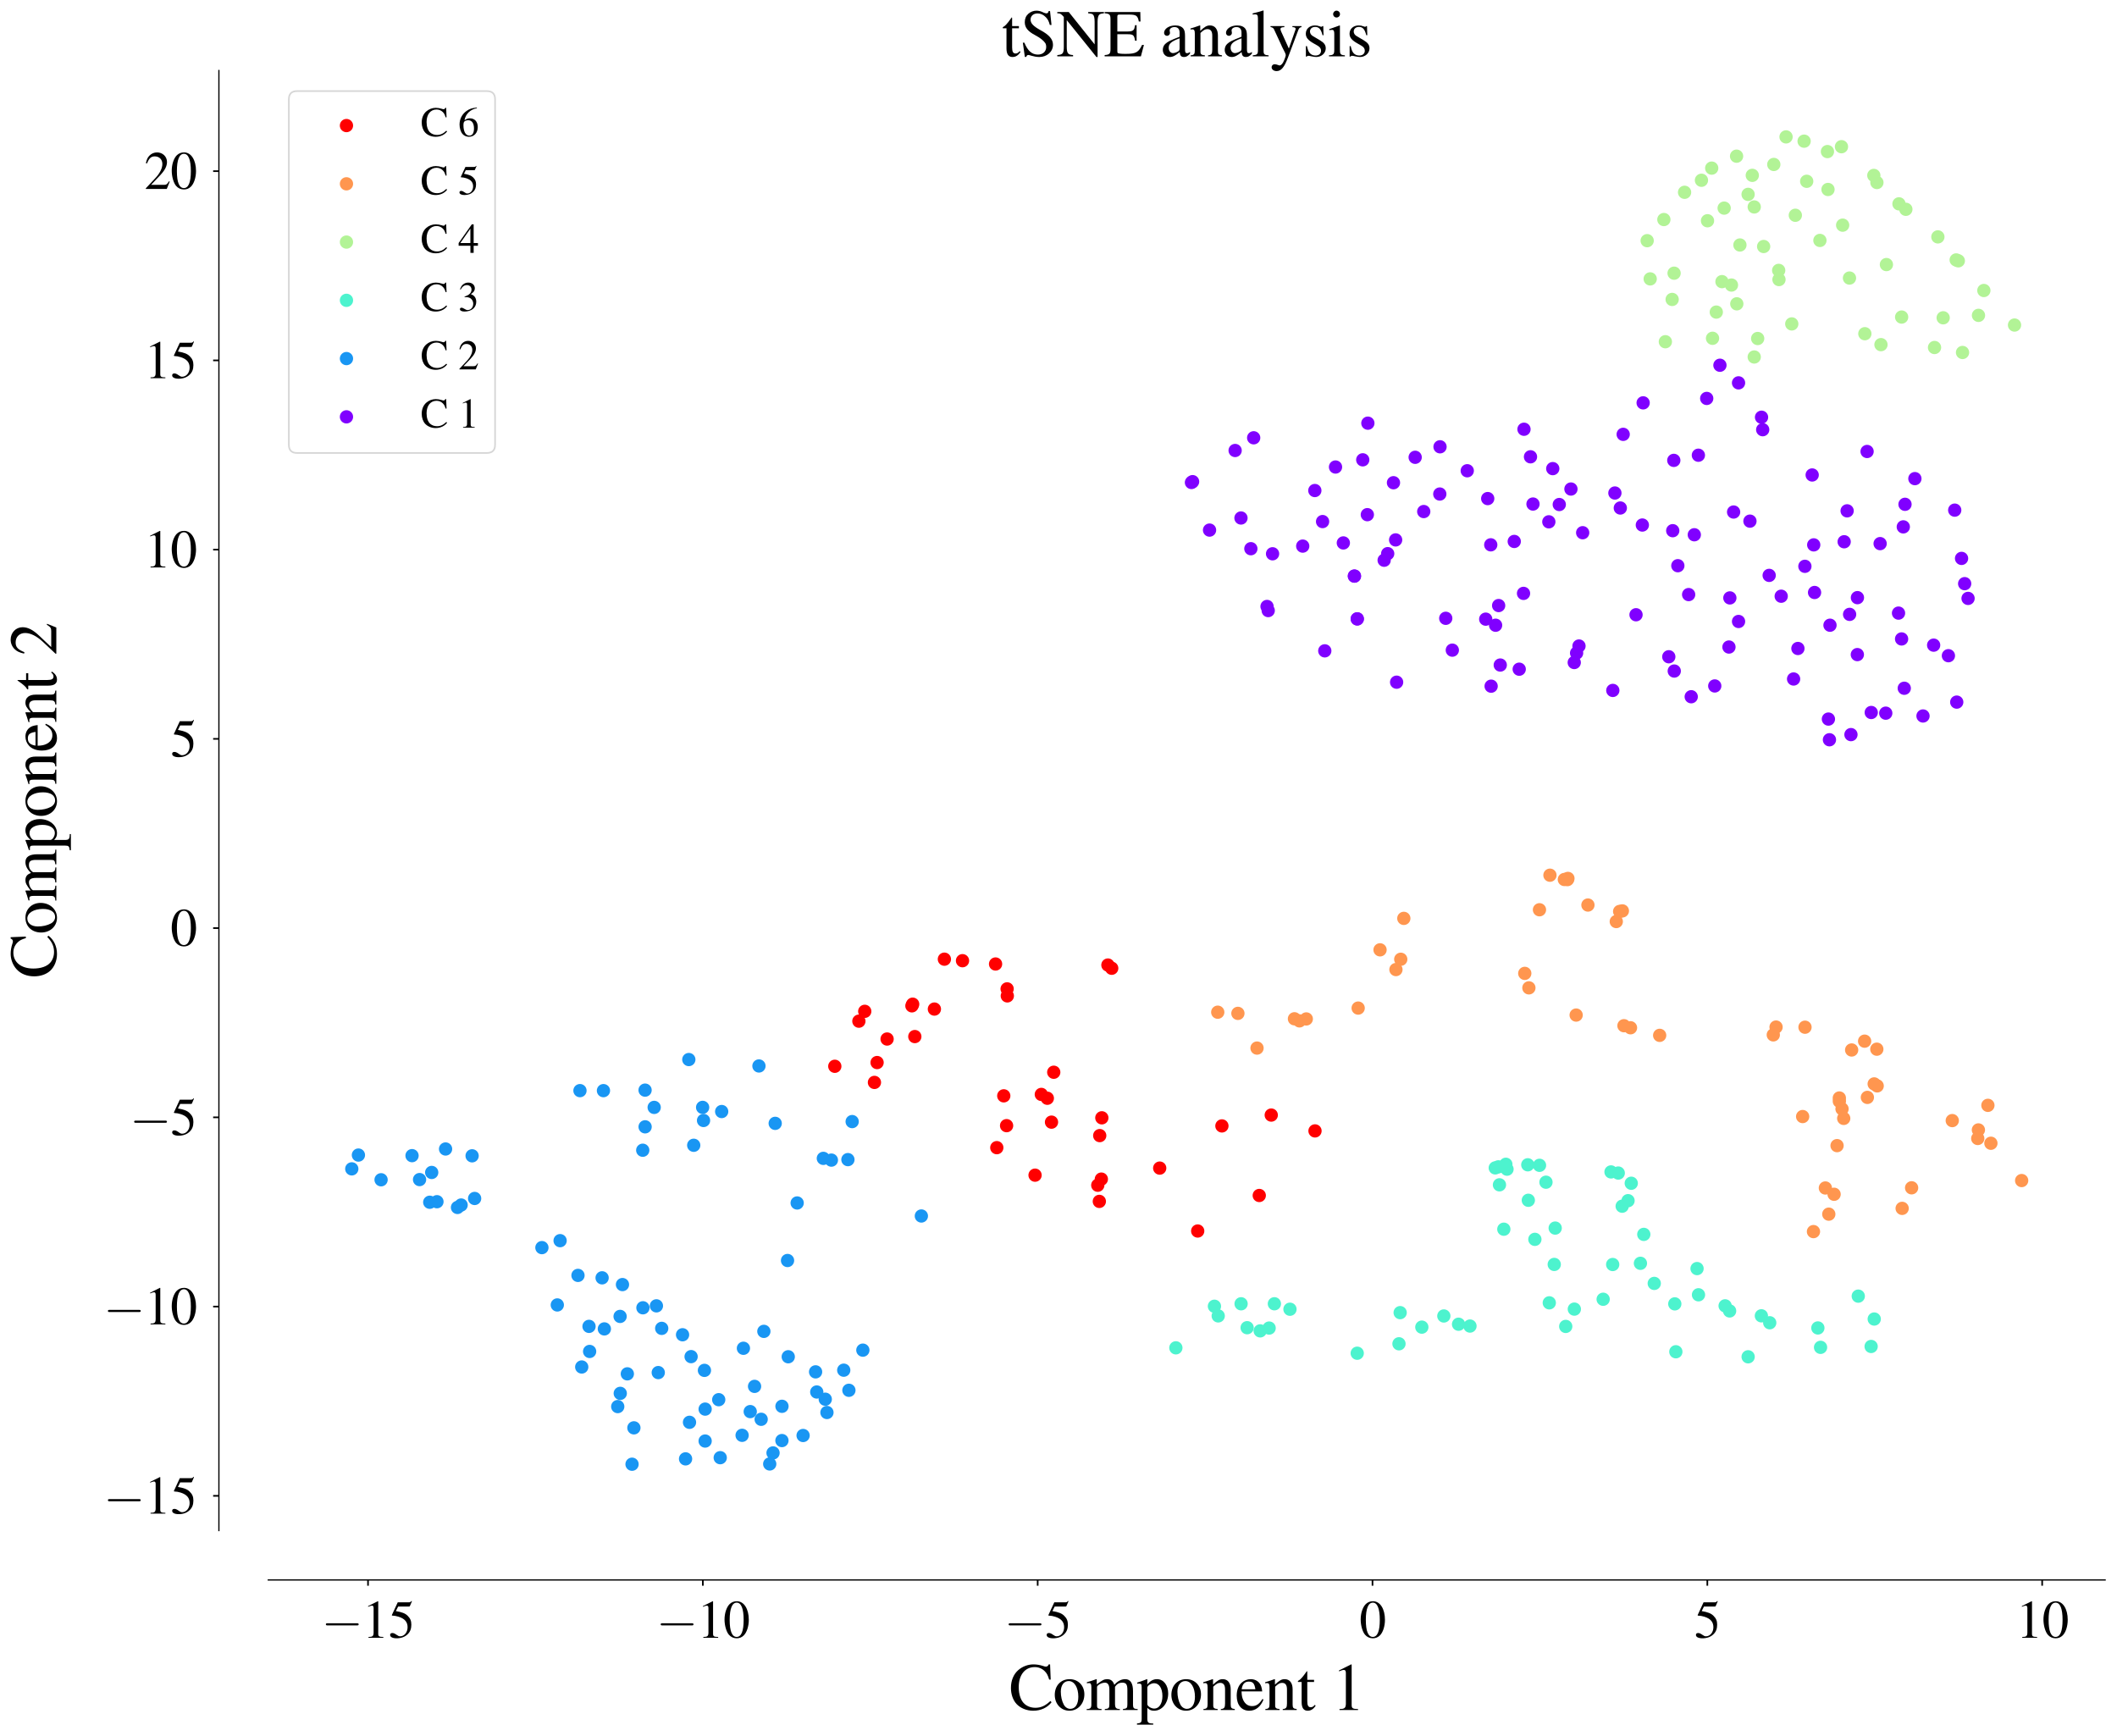 <?xml version="1.0" encoding="utf-8" standalone="no"?>
<!DOCTYPE svg PUBLIC "-//W3C//DTD SVG 1.1//EN"
  "http://www.w3.org/Graphics/SVG/1.1/DTD/svg11.dtd">
<svg xmlns:xlink="http://www.w3.org/1999/xlink" width="1286.197pt" height="1054.748pt" viewBox="0 0 1286.197 1054.748" xmlns="http://www.w3.org/2000/svg" version="1.1">
 <defs>
  <style type="text/css">*{stroke-linejoin: round; stroke-linecap: butt}</style>
 </defs>
 <g id="figure_1">
  <g id="patch_1">
   <path d="M 0 1054.748 
L 1286.197 1054.748 
L 1286.197 0 
L 0 0 
z
" style="fill: #ffffff"/>
  </g>
  <g id="axes_1">
   <g id="patch_2">
    <path d="M 162.997 929.886 
L 1278.997 929.886 
L 1278.997 42.846 
L 162.997 42.846 
z
" style="fill: #ffffff"/>
   </g>
   <g id="PathCollection_1">
    <defs>
     <path id="mac0fd0b835" d="M 0 3.536 
C 0.938 3.536 1.837 3.163 2.5 2.5 
C 3.163 1.837 3.536 0.938 3.536 0 
C 3.536 -0.938 3.163 -1.837 2.5 -2.5 
C 1.837 -3.163 0.938 -3.536 0 -3.536 
C -0.938 -3.536 -1.837 -3.163 -2.5 -2.5 
C -3.163 -1.837 -3.536 -0.938 -3.536 0 
C -3.536 0.938 -3.163 1.837 -2.5 2.5 
C -1.837 3.163 -0.938 3.536 0 3.536 
z
" style="stroke: #ff0000"/>
    </defs>
    <g clip-path="url(#pdfaed2c188)">
     <use xlink:href="#mac0fd0b835" x="611.558" y="683.873" style="fill: #ff0000; stroke: #ff0000"/>
     <use xlink:href="#mac0fd0b835" x="772.356" y="677.443" style="fill: #ff0000; stroke: #ff0000"/>
     <use xlink:href="#mac0fd0b835" x="521.818" y="620.396" style="fill: #ff0000; stroke: #ff0000"/>
     <use xlink:href="#mac0fd0b835" x="611.888" y="600.778" style="fill: #ff0000; stroke: #ff0000"/>
     <use xlink:href="#mac0fd0b835" x="525.381" y="614.42" style="fill: #ff0000; stroke: #ff0000"/>
     <use xlink:href="#mac0fd0b835" x="669.127" y="716.351" style="fill: #ff0000; stroke: #ff0000"/>
     <use xlink:href="#mac0fd0b835" x="640.212" y="651.425" style="fill: #ff0000; stroke: #ff0000"/>
     <use xlink:href="#mac0fd0b835" x="567.694" y="613.045" style="fill: #ff0000; stroke: #ff0000"/>
     <use xlink:href="#mac0fd0b835" x="727.666" y="747.879" style="fill: #ff0000; stroke: #ff0000"/>
     <use xlink:href="#mac0fd0b835" x="636.31" y="667.226" style="fill: #ff0000; stroke: #ff0000"/>
     <use xlink:href="#mac0fd0b835" x="668.144" y="689.916" style="fill: #ff0000; stroke: #ff0000"/>
     <use xlink:href="#mac0fd0b835" x="666.956" y="720.064" style="fill: #ff0000; stroke: #ff0000"/>
     <use xlink:href="#mac0fd0b835" x="554.036" y="611.083" style="fill: #ff0000; stroke: #ff0000"/>
     <use xlink:href="#mac0fd0b835" x="669.426" y="679.111" style="fill: #ff0000; stroke: #ff0000"/>
     <use xlink:href="#mac0fd0b835" x="531.271" y="657.603" style="fill: #ff0000; stroke: #ff0000"/>
     <use xlink:href="#mac0fd0b835" x="704.587" y="709.664" style="fill: #ff0000; stroke: #ff0000"/>
     <use xlink:href="#mac0fd0b835" x="798.94" y="687.065" style="fill: #ff0000; stroke: #ff0000"/>
     <use xlink:href="#mac0fd0b835" x="628.857" y="713.954" style="fill: #ff0000; stroke: #ff0000"/>
     <use xlink:href="#mac0fd0b835" x="507.19" y="647.805" style="fill: #ff0000; stroke: #ff0000"/>
     <use xlink:href="#mac0fd0b835" x="742.38" y="684.032" style="fill: #ff0000; stroke: #ff0000"/>
     <use xlink:href="#mac0fd0b835" x="675.423" y="588.241" style="fill: #ff0000; stroke: #ff0000"/>
     <use xlink:href="#mac0fd0b835" x="611.999" y="605.034" style="fill: #ff0000; stroke: #ff0000"/>
     <use xlink:href="#mac0fd0b835" x="573.766" y="582.735" style="fill: #ff0000; stroke: #ff0000"/>
     <use xlink:href="#mac0fd0b835" x="638.848" y="681.743" style="fill: #ff0000; stroke: #ff0000"/>
     <use xlink:href="#mac0fd0b835" x="605.612" y="697.245" style="fill: #ff0000; stroke: #ff0000"/>
     <use xlink:href="#mac0fd0b835" x="667.907" y="729.889" style="fill: #ff0000; stroke: #ff0000"/>
     <use xlink:href="#mac0fd0b835" x="555.802" y="629.753" style="fill: #ff0000; stroke: #ff0000"/>
     <use xlink:href="#mac0fd0b835" x="604.861" y="585.663" style="fill: #ff0000; stroke: #ff0000"/>
     <use xlink:href="#mac0fd0b835" x="532.882" y="645.534" style="fill: #ff0000; stroke: #ff0000"/>
     <use xlink:href="#mac0fd0b835" x="609.847" y="665.758" style="fill: #ff0000; stroke: #ff0000"/>
     <use xlink:href="#mac0fd0b835" x="632.662" y="664.897" style="fill: #ff0000; stroke: #ff0000"/>
     <use xlink:href="#mac0fd0b835" x="554.5" y="610.078" style="fill: #ff0000; stroke: #ff0000"/>
     <use xlink:href="#mac0fd0b835" x="673.114" y="586.292" style="fill: #ff0000; stroke: #ff0000"/>
     <use xlink:href="#mac0fd0b835" x="538.961" y="631.242" style="fill: #ff0000; stroke: #ff0000"/>
     <use xlink:href="#mac0fd0b835" x="765.072" y="726.294" style="fill: #ff0000; stroke: #ff0000"/>
     <use xlink:href="#mac0fd0b835" x="584.776" y="583.658" style="fill: #ff0000; stroke: #ff0000"/>
    </g>
   </g>
   <g id="PathCollection_2">
    <defs>
     <path id="mab0de05b59" d="M 0 3.536 
C 0.938 3.536 1.837 3.163 2.5 2.5 
C 3.163 1.837 3.536 0.938 3.536 0 
C 3.536 -0.938 3.163 -1.837 2.5 -2.5 
C 1.837 -3.163 0.938 -3.536 0 -3.536 
C -0.938 -3.536 -1.837 -3.163 -2.5 -2.5 
C -3.163 -1.837 -3.536 -0.938 -3.536 0 
C -3.536 0.938 -3.163 1.837 -2.5 2.5 
C -1.837 3.163 -0.938 3.536 0 3.536 
z
" style="stroke: #ff964f"/>
    </defs>
    <g clip-path="url(#pdfaed2c188)">
     <use xlink:href="#mab0de05b59" x="1119.137" y="673.702" style="fill: #ff964f; stroke: #ff964f"/>
     <use xlink:href="#mab0de05b59" x="952.604" y="533.674" style="fill: #ff964f; stroke: #ff964f"/>
     <use xlink:href="#mab0de05b59" x="1201.99" y="686.466" style="fill: #ff964f; stroke: #ff964f"/>
     <use xlink:href="#mab0de05b59" x="752.099" y="615.662" style="fill: #ff964f; stroke: #ff964f"/>
     <use xlink:href="#mab0de05b59" x="1101.784" y="748.24" style="fill: #ff964f; stroke: #ff964f"/>
     <use xlink:href="#mab0de05b59" x="1161.409" y="721.634" style="fill: #ff964f; stroke: #ff964f"/>
     <use xlink:href="#mab0de05b59" x="941.679" y="531.716" style="fill: #ff964f; stroke: #ff964f"/>
     <use xlink:href="#mab0de05b59" x="935.315" y="552.71" style="fill: #ff964f; stroke: #ff964f"/>
     <use xlink:href="#mab0de05b59" x="1111.096" y="737.641" style="fill: #ff964f; stroke: #ff964f"/>
     <use xlink:href="#mab0de05b59" x="1117.512" y="669.055" style="fill: #ff964f; stroke: #ff964f"/>
     <use xlink:href="#mab0de05b59" x="851.034" y="582.789" style="fill: #ff964f; stroke: #ff964f"/>
     <use xlink:href="#mab0de05b59" x="1120.161" y="679.464" style="fill: #ff964f; stroke: #ff964f"/>
     <use xlink:href="#mab0de05b59" x="964.758" y="549.838" style="fill: #ff964f; stroke: #ff964f"/>
     <use xlink:href="#mab0de05b59" x="981.978" y="559.87" style="fill: #ff964f; stroke: #ff964f"/>
     <use xlink:href="#mab0de05b59" x="1077.374" y="628.721" style="fill: #ff964f; stroke: #ff964f"/>
     <use xlink:href="#mab0de05b59" x="1096.641" y="624.065" style="fill: #ff964f; stroke: #ff964f"/>
     <use xlink:href="#mab0de05b59" x="739.849" y="614.946" style="fill: #ff964f; stroke: #ff964f"/>
     <use xlink:href="#mab0de05b59" x="825.162" y="612.447" style="fill: #ff964f; stroke: #ff964f"/>
     <use xlink:href="#mab0de05b59" x="1138.673" y="658.511" style="fill: #ff964f; stroke: #ff964f"/>
     <use xlink:href="#mab0de05b59" x="1117.5" y="667.062" style="fill: #ff964f; stroke: #ff964f"/>
     <use xlink:href="#mab0de05b59" x="1140.274" y="637.413" style="fill: #ff964f; stroke: #ff964f"/>
     <use xlink:href="#mab0de05b59" x="1228.27" y="717.231" style="fill: #ff964f; stroke: #ff964f"/>
     <use xlink:href="#mab0de05b59" x="928.886" y="600.154" style="fill: #ff964f; stroke: #ff964f"/>
     <use xlink:href="#mab0de05b59" x="852.9" y="557.945" style="fill: #ff964f; stroke: #ff964f"/>
     <use xlink:href="#mab0de05b59" x="926.384" y="591.361" style="fill: #ff964f; stroke: #ff964f"/>
     <use xlink:href="#mab0de05b59" x="1209.582" y="694.565" style="fill: #ff964f; stroke: #ff964f"/>
     <use xlink:href="#mab0de05b59" x="950.436" y="534.32" style="fill: #ff964f; stroke: #ff964f"/>
     <use xlink:href="#mab0de05b59" x="1114.319" y="725.559" style="fill: #ff964f; stroke: #ff964f"/>
     <use xlink:href="#mab0de05b59" x="1095.209" y="678.344" style="fill: #ff964f; stroke: #ff964f"/>
     <use xlink:href="#mab0de05b59" x="838.452" y="577.056" style="fill: #ff964f; stroke: #ff964f"/>
     <use xlink:href="#mab0de05b59" x="1186.112" y="680.802" style="fill: #ff964f; stroke: #ff964f"/>
     <use xlink:href="#mab0de05b59" x="786.452" y="618.947" style="fill: #ff964f; stroke: #ff964f"/>
     <use xlink:href="#mab0de05b59" x="1124.982" y="637.898" style="fill: #ff964f; stroke: #ff964f"/>
     <use xlink:href="#mab0de05b59" x="957.602" y="616.688" style="fill: #ff964f; stroke: #ff964f"/>
     <use xlink:href="#mab0de05b59" x="789.505" y="620.22" style="fill: #ff964f; stroke: #ff964f"/>
     <use xlink:href="#mab0de05b59" x="1116.117" y="696.009" style="fill: #ff964f; stroke: #ff964f"/>
     <use xlink:href="#mab0de05b59" x="986.644" y="623.157" style="fill: #ff964f; stroke: #ff964f"/>
     <use xlink:href="#mab0de05b59" x="793.645" y="619.041" style="fill: #ff964f; stroke: #ff964f"/>
     <use xlink:href="#mab0de05b59" x="952.315" y="534.385" style="fill: #ff964f; stroke: #ff964f"/>
     <use xlink:href="#mab0de05b59" x="848.11" y="589.046" style="fill: #ff964f; stroke: #ff964f"/>
     <use xlink:href="#mab0de05b59" x="990.624" y="624.399" style="fill: #ff964f; stroke: #ff964f"/>
     <use xlink:href="#mab0de05b59" x="763.713" y="636.745" style="fill: #ff964f; stroke: #ff964f"/>
     <use xlink:href="#mab0de05b59" x="1155.664" y="734.127" style="fill: #ff964f; stroke: #ff964f"/>
     <use xlink:href="#mab0de05b59" x="1140.499" y="659.715" style="fill: #ff964f; stroke: #ff964f"/>
     <use xlink:href="#mab0de05b59" x="1201.594" y="691.665" style="fill: #ff964f; stroke: #ff964f"/>
     <use xlink:href="#mab0de05b59" x="984.028" y="553.729" style="fill: #ff964f; stroke: #ff964f"/>
     <use xlink:href="#mab0de05b59" x="1207.763" y="671.536" style="fill: #ff964f; stroke: #ff964f"/>
     <use xlink:href="#mab0de05b59" x="1008.34" y="629.011" style="fill: #ff964f; stroke: #ff964f"/>
     <use xlink:href="#mab0de05b59" x="1109.015" y="721.742" style="fill: #ff964f; stroke: #ff964f"/>
     <use xlink:href="#mab0de05b59" x="1134.535" y="666.707" style="fill: #ff964f; stroke: #ff964f"/>
     <use xlink:href="#mab0de05b59" x="985.682" y="553.402" style="fill: #ff964f; stroke: #ff964f"/>
     <use xlink:href="#mab0de05b59" x="1079.058" y="623.976" style="fill: #ff964f; stroke: #ff964f"/>
     <use xlink:href="#mab0de05b59" x="1132.859" y="632.545" style="fill: #ff964f; stroke: #ff964f"/>
    </g>
   </g>
   <g id="PathCollection_3">
    <defs>
     <path id="m05b4293915" d="M 0 3.536 
C 0.938 3.536 1.837 3.163 2.5 2.5 
C 3.163 1.837 3.536 0.938 3.536 0 
C 3.536 -0.938 3.163 -1.837 2.5 -2.5 
C 1.837 -3.163 0.938 -3.536 0 -3.536 
C -0.938 -3.536 -1.837 -3.163 -2.5 -2.5 
C -3.163 -1.837 -3.536 -0.938 -3.536 0 
C -3.536 0.938 -3.163 1.837 -2.5 2.5 
C -1.837 3.163 -0.938 3.536 0 3.536 
z
" style="stroke: #b2f396"/>
    </defs>
    <g clip-path="url(#pdfaed2c188)">
     <use xlink:href="#m05b4293915" x="1175.333" y="211.115" style="fill: #b2f396; stroke: #b2f396"/>
     <use xlink:href="#m05b4293915" x="1065.793" y="216.881" style="fill: #b2f396; stroke: #b2f396"/>
     <use xlink:href="#m05b4293915" x="1080.654" y="164.272" style="fill: #b2f396; stroke: #b2f396"/>
     <use xlink:href="#m05b4293915" x="1042.742" y="189.607" style="fill: #b2f396; stroke: #b2f396"/>
     <use xlink:href="#m05b4293915" x="1177.369" y="143.915" style="fill: #b2f396; stroke: #b2f396"/>
     <use xlink:href="#m05b4293915" x="1142.79" y="209.379" style="fill: #b2f396; stroke: #b2f396"/>
     <use xlink:href="#m05b4293915" x="1155.351" y="192.622" style="fill: #b2f396; stroke: #b2f396"/>
     <use xlink:href="#m05b4293915" x="1080.828" y="169.842" style="fill: #b2f396; stroke: #b2f396"/>
     <use xlink:href="#m05b4293915" x="1140.326" y="110.888" style="fill: #b2f396; stroke: #b2f396"/>
     <use xlink:href="#m05b4293915" x="1046.194" y="171.103" style="fill: #b2f396; stroke: #b2f396"/>
     <use xlink:href="#m05b4293915" x="1011.801" y="207.61" style="fill: #b2f396; stroke: #b2f396"/>
     <use xlink:href="#m05b4293915" x="1118.799" y="89.127" style="fill: #b2f396; stroke: #b2f396"/>
     <use xlink:href="#m05b4293915" x="1096.099" y="85.766" style="fill: #b2f396; stroke: #b2f396"/>
     <use xlink:href="#m05b4293915" x="1090.765" y="130.785" style="fill: #b2f396; stroke: #b2f396"/>
     <use xlink:href="#m05b4293915" x="1055.064" y="94.884" style="fill: #b2f396; stroke: #b2f396"/>
     <use xlink:href="#m05b4293915" x="1015.931" y="181.921" style="fill: #b2f396; stroke: #b2f396"/>
     <use xlink:href="#m05b4293915" x="1000.75" y="146.217" style="fill: #b2f396; stroke: #b2f396"/>
     <use xlink:href="#m05b4293915" x="1223.937" y="197.477" style="fill: #b2f396; stroke: #b2f396"/>
     <use xlink:href="#m05b4293915" x="1064.619" y="106.532" style="fill: #b2f396; stroke: #b2f396"/>
     <use xlink:href="#m05b4293915" x="1146.102" y="160.731" style="fill: #b2f396; stroke: #b2f396"/>
     <use xlink:href="#m05b4293915" x="1033.73" y="109.516" style="fill: #b2f396; stroke: #b2f396"/>
     <use xlink:href="#m05b4293915" x="1105.698" y="146.071" style="fill: #b2f396; stroke: #b2f396"/>
     <use xlink:href="#m05b4293915" x="1132.997" y="202.739" style="fill: #b2f396; stroke: #b2f396"/>
     <use xlink:href="#m05b4293915" x="1039.959" y="102.14" style="fill: #b2f396; stroke: #b2f396"/>
     <use xlink:href="#m05b4293915" x="1110.276" y="92.089" style="fill: #b2f396; stroke: #b2f396"/>
     <use xlink:href="#m05b4293915" x="1085.128" y="83.166" style="fill: #b2f396; stroke: #b2f396"/>
     <use xlink:href="#m05b4293915" x="1077.686" y="99.911" style="fill: #b2f396; stroke: #b2f396"/>
     <use xlink:href="#m05b4293915" x="1023.475" y="116.826" style="fill: #b2f396; stroke: #b2f396"/>
     <use xlink:href="#m05b4293915" x="1065.797" y="125.73" style="fill: #b2f396; stroke: #b2f396"/>
     <use xlink:href="#m05b4293915" x="1047.524" y="126.436" style="fill: #b2f396; stroke: #b2f396"/>
     <use xlink:href="#m05b4293915" x="1071.512" y="149.76" style="fill: #b2f396; stroke: #b2f396"/>
     <use xlink:href="#m05b4293915" x="1062.072" y="118.089" style="fill: #b2f396; stroke: #b2f396"/>
     <use xlink:href="#m05b4293915" x="1202.04" y="191.591" style="fill: #b2f396; stroke: #b2f396"/>
     <use xlink:href="#m05b4293915" x="1057.102" y="148.839" style="fill: #b2f396; stroke: #b2f396"/>
     <use xlink:href="#m05b4293915" x="1138.457" y="106.58" style="fill: #b2f396; stroke: #b2f396"/>
     <use xlink:href="#m05b4293915" x="1110.614" y="115.112" style="fill: #b2f396; stroke: #b2f396"/>
     <use xlink:href="#m05b4293915" x="1097.67" y="110.142" style="fill: #b2f396; stroke: #b2f396"/>
     <use xlink:href="#m05b4293915" x="1088.601" y="196.787" style="fill: #b2f396; stroke: #b2f396"/>
     <use xlink:href="#m05b4293915" x="1188.493" y="157.916" style="fill: #b2f396; stroke: #b2f396"/>
     <use xlink:href="#m05b4293915" x="1037.407" y="134.115" style="fill: #b2f396; stroke: #b2f396"/>
     <use xlink:href="#m05b4293915" x="1192.348" y="214.141" style="fill: #b2f396; stroke: #b2f396"/>
     <use xlink:href="#m05b4293915" x="1055.203" y="184.58" style="fill: #b2f396; stroke: #b2f396"/>
     <use xlink:href="#m05b4293915" x="1051.958" y="173.175" style="fill: #b2f396; stroke: #b2f396"/>
     <use xlink:href="#m05b4293915" x="1157.917" y="127.159" style="fill: #b2f396; stroke: #b2f396"/>
     <use xlink:href="#m05b4293915" x="1153.732" y="123.846" style="fill: #b2f396; stroke: #b2f396"/>
     <use xlink:href="#m05b4293915" x="1017.106" y="165.973" style="fill: #b2f396; stroke: #b2f396"/>
     <use xlink:href="#m05b4293915" x="1010.896" y="133.384" style="fill: #b2f396; stroke: #b2f396"/>
     <use xlink:href="#m05b4293915" x="1067.887" y="205.655" style="fill: #b2f396; stroke: #b2f396"/>
     <use xlink:href="#m05b4293915" x="1119.516" y="136.793" style="fill: #b2f396; stroke: #b2f396"/>
     <use xlink:href="#m05b4293915" x="1123.664" y="168.924" style="fill: #b2f396; stroke: #b2f396"/>
     <use xlink:href="#m05b4293915" x="1002.583" y="169.433" style="fill: #b2f396; stroke: #b2f396"/>
     <use xlink:href="#m05b4293915" x="1040.46" y="205.522" style="fill: #b2f396; stroke: #b2f396"/>
     <use xlink:href="#m05b4293915" x="1205.306" y="176.491" style="fill: #b2f396; stroke: #b2f396"/>
     <use xlink:href="#m05b4293915" x="1180.586" y="193.07" style="fill: #b2f396; stroke: #b2f396"/>
     <use xlink:href="#m05b4293915" x="1189.786" y="158.457" style="fill: #b2f396; stroke: #b2f396"/>
    </g>
   </g>
   <g id="PathCollection_4">
    <defs>
     <path id="maa4f3dc70f" d="M 0 3.536 
C 0.938 3.536 1.837 3.163 2.5 2.5 
C 3.163 1.837 3.536 0.938 3.536 0 
C 3.536 -0.938 3.163 -1.837 2.5 -2.5 
C 1.837 -3.163 0.938 -3.536 0 -3.536 
C -0.938 -3.536 -1.837 -3.163 -2.5 -2.5 
C -3.163 -1.837 -3.536 -0.938 -3.536 0 
C -3.536 0.938 -3.163 1.837 -2.5 2.5 
C -1.837 3.163 -0.938 3.536 0 3.536 
z
" style="stroke: #4df3ce"/>
    </defs>
    <g clip-path="url(#pdfaed2c188)">
     <use xlink:href="#maa4f3dc70f" x="983.182" y="712.665" style="fill: #4df3ce; stroke: #4df3ce"/>
     <use xlink:href="#maa4f3dc70f" x="956.498" y="795.334" style="fill: #4df3ce; stroke: #4df3ce"/>
     <use xlink:href="#maa4f3dc70f" x="951.27" y="805.845" style="fill: #4df3ce; stroke: #4df3ce"/>
     <use xlink:href="#maa4f3dc70f" x="1075.209" y="803.619" style="fill: #4df3ce; stroke: #4df3ce"/>
     <use xlink:href="#maa4f3dc70f" x="913.661" y="746.787" style="fill: #4df3ce; stroke: #4df3ce"/>
     <use xlink:href="#maa4f3dc70f" x="1017.531" y="792.15" style="fill: #4df3ce; stroke: #4df3ce"/>
     <use xlink:href="#maa4f3dc70f" x="985.56" y="732.808" style="fill: #4df3ce; stroke: #4df3ce"/>
     <use xlink:href="#maa4f3dc70f" x="928.539" y="729.211" style="fill: #4df3ce; stroke: #4df3ce"/>
     <use xlink:href="#maa4f3dc70f" x="989.128" y="729.455" style="fill: #4df3ce; stroke: #4df3ce"/>
     <use xlink:href="#maa4f3dc70f" x="928.216" y="707.653" style="fill: #4df3ce; stroke: #4df3ce"/>
     <use xlink:href="#maa4f3dc70f" x="1106.095" y="818.557" style="fill: #4df3ce; stroke: #4df3ce"/>
     <use xlink:href="#maa4f3dc70f" x="850.675" y="797.476" style="fill: #4df3ce; stroke: #4df3ce"/>
     <use xlink:href="#maa4f3dc70f" x="740.135" y="799.448" style="fill: #4df3ce; stroke: #4df3ce"/>
     <use xlink:href="#maa4f3dc70f" x="941.28" y="791.513" style="fill: #4df3ce; stroke: #4df3ce"/>
     <use xlink:href="#maa4f3dc70f" x="765.633" y="808.551" style="fill: #4df3ce; stroke: #4df3ce"/>
     <use xlink:href="#maa4f3dc70f" x="849.958" y="816.398" style="fill: #4df3ce; stroke: #4df3ce"/>
     <use xlink:href="#maa4f3dc70f" x="910.338" y="708.899" style="fill: #4df3ce; stroke: #4df3ce"/>
     <use xlink:href="#maa4f3dc70f" x="911.004" y="719.819" style="fill: #4df3ce; stroke: #4df3ce"/>
     <use xlink:href="#maa4f3dc70f" x="932.521" y="752.946" style="fill: #4df3ce; stroke: #4df3ce"/>
     <use xlink:href="#maa4f3dc70f" x="1031.928" y="786.629" style="fill: #4df3ce; stroke: #4df3ce"/>
     <use xlink:href="#maa4f3dc70f" x="991.078" y="718.869" style="fill: #4df3ce; stroke: #4df3ce"/>
     <use xlink:href="#maa4f3dc70f" x="978.777" y="711.985" style="fill: #4df3ce; stroke: #4df3ce"/>
     <use xlink:href="#maa4f3dc70f" x="824.587" y="822.13" style="fill: #4df3ce; stroke: #4df3ce"/>
     <use xlink:href="#maa4f3dc70f" x="908.452" y="709.529" style="fill: #4df3ce; stroke: #4df3ce"/>
     <use xlink:href="#maa4f3dc70f" x="754.036" y="792.097" style="fill: #4df3ce; stroke: #4df3ce"/>
     <use xlink:href="#maa4f3dc70f" x="1005.052" y="779.714" style="fill: #4df3ce; stroke: #4df3ce"/>
     <use xlink:href="#maa4f3dc70f" x="935.342" y="707.976" style="fill: #4df3ce; stroke: #4df3ce"/>
     <use xlink:href="#maa4f3dc70f" x="737.834" y="793.59" style="fill: #4df3ce; stroke: #4df3ce"/>
     <use xlink:href="#maa4f3dc70f" x="1070.136" y="799.402" style="fill: #4df3ce; stroke: #4df3ce"/>
     <use xlink:href="#maa4f3dc70f" x="944.868" y="746.1" style="fill: #4df3ce; stroke: #4df3ce"/>
     <use xlink:href="#maa4f3dc70f" x="979.8" y="768.233" style="fill: #4df3ce; stroke: #4df3ce"/>
     <use xlink:href="#maa4f3dc70f" x="1129.004" y="787.447" style="fill: #4df3ce; stroke: #4df3ce"/>
     <use xlink:href="#maa4f3dc70f" x="944.291" y="768.184" style="fill: #4df3ce; stroke: #4df3ce"/>
     <use xlink:href="#maa4f3dc70f" x="1104.459" y="806.776" style="fill: #4df3ce; stroke: #4df3ce"/>
     <use xlink:href="#maa4f3dc70f" x="1031.055" y="770.706" style="fill: #4df3ce; stroke: #4df3ce"/>
     <use xlink:href="#maa4f3dc70f" x="714.404" y="818.854" style="fill: #4df3ce; stroke: #4df3ce"/>
     <use xlink:href="#maa4f3dc70f" x="1138.702" y="801.356" style="fill: #4df3ce; stroke: #4df3ce"/>
     <use xlink:href="#maa4f3dc70f" x="757.703" y="806.625" style="fill: #4df3ce; stroke: #4df3ce"/>
     <use xlink:href="#maa4f3dc70f" x="1048.111" y="793.345" style="fill: #4df3ce; stroke: #4df3ce"/>
     <use xlink:href="#maa4f3dc70f" x="996.653" y="767.499" style="fill: #4df3ce; stroke: #4df3ce"/>
     <use xlink:href="#maa4f3dc70f" x="915.594" y="710.313" style="fill: #4df3ce; stroke: #4df3ce"/>
     <use xlink:href="#maa4f3dc70f" x="1050.839" y="796.441" style="fill: #4df3ce; stroke: #4df3ce"/>
     <use xlink:href="#maa4f3dc70f" x="914.893" y="707.339" style="fill: #4df3ce; stroke: #4df3ce"/>
     <use xlink:href="#maa4f3dc70f" x="1018.173" y="821.241" style="fill: #4df3ce; stroke: #4df3ce"/>
     <use xlink:href="#maa4f3dc70f" x="998.696" y="749.93" style="fill: #4df3ce; stroke: #4df3ce"/>
     <use xlink:href="#maa4f3dc70f" x="877.214" y="799.502" style="fill: #4df3ce; stroke: #4df3ce"/>
     <use xlink:href="#maa4f3dc70f" x="893.095" y="805.624" style="fill: #4df3ce; stroke: #4df3ce"/>
     <use xlink:href="#maa4f3dc70f" x="863.842" y="806.281" style="fill: #4df3ce; stroke: #4df3ce"/>
     <use xlink:href="#maa4f3dc70f" x="1062.094" y="824.302" style="fill: #4df3ce; stroke: #4df3ce"/>
     <use xlink:href="#maa4f3dc70f" x="939.266" y="718.228" style="fill: #4df3ce; stroke: #4df3ce"/>
     <use xlink:href="#maa4f3dc70f" x="774.261" y="792.087" style="fill: #4df3ce; stroke: #4df3ce"/>
     <use xlink:href="#maa4f3dc70f" x="1136.821" y="818.024" style="fill: #4df3ce; stroke: #4df3ce"/>
     <use xlink:href="#maa4f3dc70f" x="974.011" y="789.342" style="fill: #4df3ce; stroke: #4df3ce"/>
     <use xlink:href="#maa4f3dc70f" x="771.071" y="806.845" style="fill: #4df3ce; stroke: #4df3ce"/>
     <use xlink:href="#maa4f3dc70f" x="783.729" y="795.403" style="fill: #4df3ce; stroke: #4df3ce"/>
     <use xlink:href="#maa4f3dc70f" x="886.155" y="804.512" style="fill: #4df3ce; stroke: #4df3ce"/>
    </g>
   </g>
   <g id="PathCollection_5">
    <defs>
     <path id="mdd3eadb5dc" d="M 0 3.536 
C 0.938 3.536 1.837 3.163 2.5 2.5 
C 3.163 1.837 3.536 0.938 3.536 0 
C 3.536 -0.938 3.163 -1.837 2.5 -2.5 
C 1.837 -3.163 0.938 -3.536 0 -3.536 
C -0.938 -3.536 -1.837 -3.163 -2.5 -2.5 
C -3.163 -1.837 -3.536 -0.938 -3.536 0 
C -3.536 0.938 -3.163 1.837 -2.5 2.5 
C -1.837 3.163 -0.938 3.536 0 3.536 
z
" style="stroke: #1996f3"/>
    </defs>
    <g clip-path="url(#pdfaed2c188)">
     <use xlink:href="#mdd3eadb5dc" x="455.807" y="857.593" style="fill: #1996f3; stroke: #1996f3"/>
     <use xlink:href="#mdd3eadb5dc" x="437.579" y="885.592" style="fill: #1996f3; stroke: #1996f3"/>
     <use xlink:href="#mdd3eadb5dc" x="484.322" y="730.848" style="fill: #1996f3; stroke: #1996f3"/>
     <use xlink:href="#mdd3eadb5dc" x="338.592" y="792.797" style="fill: #1996f3; stroke: #1996f3"/>
     <use xlink:href="#mdd3eadb5dc" x="418.916" y="864.102" style="fill: #1996f3; stroke: #1996f3"/>
     <use xlink:href="#mdd3eadb5dc" x="428.413" y="875.479" style="fill: #1996f3; stroke: #1996f3"/>
     <use xlink:href="#mdd3eadb5dc" x="262.281" y="712.309" style="fill: #1996f3; stroke: #1996f3"/>
     <use xlink:href="#mdd3eadb5dc" x="500.228" y="703.746" style="fill: #1996f3; stroke: #1996f3"/>
     <use xlink:href="#mdd3eadb5dc" x="418.495" y="643.713" style="fill: #1996f3; stroke: #1996f3"/>
     <use xlink:href="#mdd3eadb5dc" x="458.439" y="842.27" style="fill: #1996f3; stroke: #1996f3"/>
     <use xlink:href="#mdd3eadb5dc" x="469.666" y="882.702" style="fill: #1996f3; stroke: #1996f3"/>
     <use xlink:href="#mdd3eadb5dc" x="464.091" y="808.851" style="fill: #1996f3; stroke: #1996f3"/>
     <use xlink:href="#mdd3eadb5dc" x="416.518" y="886.312" style="fill: #1996f3; stroke: #1996f3"/>
     <use xlink:href="#mdd3eadb5dc" x="376.842" y="846.516" style="fill: #1996f3; stroke: #1996f3"/>
     <use xlink:href="#mdd3eadb5dc" x="390.502" y="698.806" style="fill: #1996f3; stroke: #1996f3"/>
     <use xlink:href="#mdd3eadb5dc" x="515.156" y="704.508" style="fill: #1996f3; stroke: #1996f3"/>
     <use xlink:href="#mdd3eadb5dc" x="495.517" y="833.452" style="fill: #1996f3; stroke: #1996f3"/>
     <use xlink:href="#mdd3eadb5dc" x="375.311" y="854.549" style="fill: #1996f3; stroke: #1996f3"/>
     <use xlink:href="#mdd3eadb5dc" x="487.931" y="872.115" style="fill: #1996f3; stroke: #1996f3"/>
     <use xlink:href="#mdd3eadb5dc" x="376.745" y="799.768" style="fill: #1996f3; stroke: #1996f3"/>
     <use xlink:href="#mdd3eadb5dc" x="475.092" y="854.375" style="fill: #1996f3; stroke: #1996f3"/>
     <use xlink:href="#mdd3eadb5dc" x="358.231" y="821.051" style="fill: #1996f3; stroke: #1996f3"/>
     <use xlink:href="#mdd3eadb5dc" x="475.065" y="875.193" style="fill: #1996f3; stroke: #1996f3"/>
     <use xlink:href="#mdd3eadb5dc" x="280.153" y="732.089" style="fill: #1996f3; stroke: #1996f3"/>
     <use xlink:href="#mdd3eadb5dc" x="250.336" y="702.095" style="fill: #1996f3; stroke: #1996f3"/>
     <use xlink:href="#mdd3eadb5dc" x="428.418" y="856.086" style="fill: #1996f3; stroke: #1996f3"/>
     <use xlink:href="#mdd3eadb5dc" x="478.47" y="765.801" style="fill: #1996f3; stroke: #1996f3"/>
     <use xlink:href="#mdd3eadb5dc" x="217.755" y="701.744" style="fill: #1996f3; stroke: #1996f3"/>
     <use xlink:href="#mdd3eadb5dc" x="231.531" y="716.748" style="fill: #1996f3; stroke: #1996f3"/>
     <use xlink:href="#mdd3eadb5dc" x="398.809" y="793.348" style="fill: #1996f3; stroke: #1996f3"/>
     <use xlink:href="#mdd3eadb5dc" x="496.227" y="845.688" style="fill: #1996f3; stroke: #1996f3"/>
     <use xlink:href="#mdd3eadb5dc" x="254.909" y="716.635" style="fill: #1996f3; stroke: #1996f3"/>
     <use xlink:href="#mdd3eadb5dc" x="286.834" y="702.199" style="fill: #1996f3; stroke: #1996f3"/>
     <use xlink:href="#mdd3eadb5dc" x="436.662" y="850.359" style="fill: #1996f3; stroke: #1996f3"/>
     <use xlink:href="#mdd3eadb5dc" x="451.671" y="819.124" style="fill: #1996f3; stroke: #1996f3"/>
     <use xlink:href="#mdd3eadb5dc" x="461.102" y="647.611" style="fill: #1996f3; stroke: #1996f3"/>
     <use xlink:href="#mdd3eadb5dc" x="288.358" y="728.107" style="fill: #1996f3; stroke: #1996f3"/>
     <use xlink:href="#mdd3eadb5dc" x="277.952" y="733.568" style="fill: #1996f3; stroke: #1996f3"/>
     <use xlink:href="#mdd3eadb5dc" x="505.113" y="704.804" style="fill: #1996f3; stroke: #1996f3"/>
     <use xlink:href="#mdd3eadb5dc" x="357.865" y="805.816" style="fill: #1996f3; stroke: #1996f3"/>
     <use xlink:href="#mdd3eadb5dc" x="213.724" y="710.122" style="fill: #1996f3; stroke: #1996f3"/>
     <use xlink:href="#mdd3eadb5dc" x="450.875" y="872.006" style="fill: #1996f3; stroke: #1996f3"/>
     <use xlink:href="#mdd3eadb5dc" x="502.42" y="858.144" style="fill: #1996f3; stroke: #1996f3"/>
     <use xlink:href="#mdd3eadb5dc" x="391.944" y="684.586" style="fill: #1996f3; stroke: #1996f3"/>
     <use xlink:href="#mdd3eadb5dc" x="352.363" y="662.596" style="fill: #1996f3; stroke: #1996f3"/>
     <use xlink:href="#mdd3eadb5dc" x="427.44" y="680.732" style="fill: #1996f3; stroke: #1996f3"/>
     <use xlink:href="#mdd3eadb5dc" x="391.921" y="662.293" style="fill: #1996f3; stroke: #1996f3"/>
     <use xlink:href="#mdd3eadb5dc" x="385.129" y="867.46" style="fill: #1996f3; stroke: #1996f3"/>
     <use xlink:href="#mdd3eadb5dc" x="270.706" y="698.05" style="fill: #1996f3; stroke: #1996f3"/>
     <use xlink:href="#mdd3eadb5dc" x="329.241" y="757.971" style="fill: #1996f3; stroke: #1996f3"/>
     <use xlink:href="#mdd3eadb5dc" x="365.816" y="776.323" style="fill: #1996f3; stroke: #1996f3"/>
     <use xlink:href="#mdd3eadb5dc" x="438.46" y="675.296" style="fill: #1996f3; stroke: #1996f3"/>
     <use xlink:href="#mdd3eadb5dc" x="517.74" y="681.401" style="fill: #1996f3; stroke: #1996f3"/>
     <use xlink:href="#mdd3eadb5dc" x="515.756" y="844.652" style="fill: #1996f3; stroke: #1996f3"/>
     <use xlink:href="#mdd3eadb5dc" x="427.981" y="832.551" style="fill: #1996f3; stroke: #1996f3"/>
     <use xlink:href="#mdd3eadb5dc" x="378.191" y="780.426" style="fill: #1996f3; stroke: #1996f3"/>
     <use xlink:href="#mdd3eadb5dc" x="421.473" y="695.796" style="fill: #1996f3; stroke: #1996f3"/>
     <use xlink:href="#mdd3eadb5dc" x="261.09" y="730.408" style="fill: #1996f3; stroke: #1996f3"/>
     <use xlink:href="#mdd3eadb5dc" x="512.621" y="832.433" style="fill: #1996f3; stroke: #1996f3"/>
     <use xlink:href="#mdd3eadb5dc" x="265.474" y="730.078" style="fill: #1996f3; stroke: #1996f3"/>
     <use xlink:href="#mdd3eadb5dc" x="470.979" y="682.479" style="fill: #1996f3; stroke: #1996f3"/>
     <use xlink:href="#mdd3eadb5dc" x="384.002" y="889.566" style="fill: #1996f3; stroke: #1996f3"/>
     <use xlink:href="#mdd3eadb5dc" x="414.695" y="810.909" style="fill: #1996f3; stroke: #1996f3"/>
     <use xlink:href="#mdd3eadb5dc" x="559.78" y="738.758" style="fill: #1996f3; stroke: #1996f3"/>
     <use xlink:href="#mdd3eadb5dc" x="351.159" y="774.849" style="fill: #1996f3; stroke: #1996f3"/>
     <use xlink:href="#mdd3eadb5dc" x="381.139" y="834.661" style="fill: #1996f3; stroke: #1996f3"/>
     <use xlink:href="#mdd3eadb5dc" x="397.451" y="672.78" style="fill: #1996f3; stroke: #1996f3"/>
     <use xlink:href="#mdd3eadb5dc" x="402.026" y="807.03" style="fill: #1996f3; stroke: #1996f3"/>
     <use xlink:href="#mdd3eadb5dc" x="462.452" y="862.271" style="fill: #1996f3; stroke: #1996f3"/>
     <use xlink:href="#mdd3eadb5dc" x="467.648" y="889.408" style="fill: #1996f3; stroke: #1996f3"/>
     <use xlink:href="#mdd3eadb5dc" x="426.885" y="672.768" style="fill: #1996f3; stroke: #1996f3"/>
     <use xlink:href="#mdd3eadb5dc" x="524.236" y="820.263" style="fill: #1996f3; stroke: #1996f3"/>
     <use xlink:href="#mdd3eadb5dc" x="478.904" y="824.278" style="fill: #1996f3; stroke: #1996f3"/>
     <use xlink:href="#mdd3eadb5dc" x="419.885" y="824.197" style="fill: #1996f3; stroke: #1996f3"/>
     <use xlink:href="#mdd3eadb5dc" x="501.394" y="850.071" style="fill: #1996f3; stroke: #1996f3"/>
     <use xlink:href="#mdd3eadb5dc" x="353.433" y="830.497" style="fill: #1996f3; stroke: #1996f3"/>
     <use xlink:href="#mdd3eadb5dc" x="390.614" y="794.524" style="fill: #1996f3; stroke: #1996f3"/>
     <use xlink:href="#mdd3eadb5dc" x="367.18" y="807.357" style="fill: #1996f3; stroke: #1996f3"/>
     <use xlink:href="#mdd3eadb5dc" x="366.634" y="662.603" style="fill: #1996f3; stroke: #1996f3"/>
     <use xlink:href="#mdd3eadb5dc" x="399.929" y="833.892" style="fill: #1996f3; stroke: #1996f3"/>
     <use xlink:href="#mdd3eadb5dc" x="340.299" y="753.743" style="fill: #1996f3; stroke: #1996f3"/>
    </g>
   </g>
   <g id="PathCollection_6">
    <defs>
     <path id="m35f48dc321" d="M 0 3.536 
C 0.938 3.536 1.837 3.163 2.5 2.5 
C 3.163 1.837 3.536 0.938 3.536 0 
C 3.536 -0.938 3.163 -1.837 2.5 -2.5 
C 1.837 -3.163 0.938 -3.536 0 -3.536 
C -0.938 -3.536 -1.837 -3.163 -2.5 -2.5 
C -3.163 -1.837 -3.536 -0.938 -3.536 0 
C -3.536 0.938 -3.163 1.837 -2.5 2.5 
C -1.837 3.163 -0.938 3.536 0 3.536 
z
" style="stroke: #8000ff"/>
    </defs>
    <g clip-path="url(#pdfaed2c188)">
     <use xlink:href="#m35f48dc321" x="1188.829" y="426.557" style="fill: #8000ff; stroke: #8000ff"/>
     <use xlink:href="#m35f48dc321" x="1157.401" y="306.384" style="fill: #8000ff; stroke: #8000ff"/>
     <use xlink:href="#m35f48dc321" x="1153.458" y="372.483" style="fill: #8000ff; stroke: #8000ff"/>
     <use xlink:href="#m35f48dc321" x="1134.363" y="274.288" style="fill: #8000ff; stroke: #8000ff"/>
     <use xlink:href="#m35f48dc321" x="905.714" y="330.999" style="fill: #8000ff; stroke: #8000ff"/>
     <use xlink:href="#m35f48dc321" x="1191.755" y="339.247" style="fill: #8000ff; stroke: #8000ff"/>
     <use xlink:href="#m35f48dc321" x="1123.744" y="373.25" style="fill: #8000ff; stroke: #8000ff"/>
     <use xlink:href="#m35f48dc321" x="925.63" y="360.5" style="fill: #8000ff; stroke: #8000ff"/>
     <use xlink:href="#m35f48dc321" x="859.795" y="277.826" style="fill: #8000ff; stroke: #8000ff"/>
     <use xlink:href="#m35f48dc321" x="1089.709" y="412.513" style="fill: #8000ff; stroke: #8000ff"/>
     <use xlink:href="#m35f48dc321" x="1110.865" y="436.862" style="fill: #8000ff; stroke: #8000ff"/>
     <use xlink:href="#m35f48dc321" x="954.436" y="297.102" style="fill: #8000ff; stroke: #8000ff"/>
     <use xlink:href="#m35f48dc321" x="1063.187" y="316.614" style="fill: #8000ff; stroke: #8000ff"/>
     <use xlink:href="#m35f48dc321" x="1092.335" y="393.974" style="fill: #8000ff; stroke: #8000ff"/>
     <use xlink:href="#m35f48dc321" x="902.658" y="376.155" style="fill: #8000ff; stroke: #8000ff"/>
     <use xlink:href="#m35f48dc321" x="903.872" y="302.904" style="fill: #8000ff; stroke: #8000ff"/>
     <use xlink:href="#m35f48dc321" x="986.179" y="263.88" style="fill: #8000ff; stroke: #8000ff"/>
     <use xlink:href="#m35f48dc321" x="931.378" y="306.22" style="fill: #8000ff; stroke: #8000ff"/>
     <use xlink:href="#m35f48dc321" x="1041.809" y="416.734" style="fill: #8000ff; stroke: #8000ff"/>
     <use xlink:href="#m35f48dc321" x="908.66" y="379.849" style="fill: #8000ff; stroke: #8000ff"/>
     <use xlink:href="#m35f48dc321" x="979.877" y="419.457" style="fill: #8000ff; stroke: #8000ff"/>
     <use xlink:href="#m35f48dc321" x="773.154" y="336.443" style="fill: #8000ff; stroke: #8000ff"/>
     <use xlink:href="#m35f48dc321" x="848.524" y="414.454" style="fill: #8000ff; stroke: #8000ff"/>
     <use xlink:href="#m35f48dc321" x="1082.18" y="362.221" style="fill: #8000ff; stroke: #8000ff"/>
     <use xlink:href="#m35f48dc321" x="1070.941" y="261.05" style="fill: #8000ff; stroke: #8000ff"/>
     <use xlink:href="#m35f48dc321" x="750.412" y="273.692" style="fill: #8000ff; stroke: #8000ff"/>
     <use xlink:href="#m35f48dc321" x="961.566" y="323.641" style="fill: #8000ff; stroke: #8000ff"/>
     <use xlink:href="#m35f48dc321" x="1056.265" y="377.565" style="fill: #8000ff; stroke: #8000ff"/>
     <use xlink:href="#m35f48dc321" x="1013.889" y="399.005" style="fill: #8000ff; stroke: #8000ff"/>
     <use xlink:href="#m35f48dc321" x="1163.399" y="290.78" style="fill: #8000ff; stroke: #8000ff"/>
     <use xlink:href="#m35f48dc321" x="761.678" y="265.975" style="fill: #8000ff; stroke: #8000ff"/>
     <use xlink:href="#m35f48dc321" x="865.003" y="310.783" style="fill: #8000ff; stroke: #8000ff"/>
     <use xlink:href="#m35f48dc321" x="941.002" y="317.022" style="fill: #8000ff; stroke: #8000ff"/>
     <use xlink:href="#m35f48dc321" x="830.732" y="312.678" style="fill: #8000ff; stroke: #8000ff"/>
     <use xlink:href="#m35f48dc321" x="769.799" y="368.45" style="fill: #8000ff; stroke: #8000ff"/>
     <use xlink:href="#m35f48dc321" x="1031.86" y="276.56" style="fill: #8000ff; stroke: #8000ff"/>
     <use xlink:href="#m35f48dc321" x="1156.358" y="320.095" style="fill: #8000ff; stroke: #8000ff"/>
     <use xlink:href="#m35f48dc321" x="1074.872" y="349.564" style="fill: #8000ff; stroke: #8000ff"/>
     <use xlink:href="#m35f48dc321" x="981.142" y="299.524" style="fill: #8000ff; stroke: #8000ff"/>
     <use xlink:href="#m35f48dc321" x="891.438" y="285.996" style="fill: #8000ff; stroke: #8000ff"/>
     <use xlink:href="#m35f48dc321" x="1056.261" y="232.6" style="fill: #8000ff; stroke: #8000ff"/>
     <use xlink:href="#m35f48dc321" x="984.434" y="308.63" style="fill: #8000ff; stroke: #8000ff"/>
     <use xlink:href="#m35f48dc321" x="1019.384" y="343.682" style="fill: #8000ff; stroke: #8000ff"/>
     <use xlink:href="#m35f48dc321" x="1142.28" y="330.264" style="fill: #8000ff; stroke: #8000ff"/>
     <use xlink:href="#m35f48dc321" x="824.615" y="375.995" style="fill: #8000ff; stroke: #8000ff"/>
     <use xlink:href="#m35f48dc321" x="959.327" y="392.471" style="fill: #8000ff; stroke: #8000ff"/>
     <use xlink:href="#m35f48dc321" x="1124.56" y="446.295" style="fill: #8000ff; stroke: #8000ff"/>
     <use xlink:href="#m35f48dc321" x="919.994" y="328.947" style="fill: #8000ff; stroke: #8000ff"/>
     <use xlink:href="#m35f48dc321" x="1101.005" y="288.563" style="fill: #8000ff; stroke: #8000ff"/>
     <use xlink:href="#m35f48dc321" x="1070.231" y="253.482" style="fill: #8000ff; stroke: #8000ff"/>
     <use xlink:href="#m35f48dc321" x="993.98" y="373.48" style="fill: #8000ff; stroke: #8000ff"/>
     <use xlink:href="#m35f48dc321" x="816.155" y="329.849" style="fill: #8000ff; stroke: #8000ff"/>
     <use xlink:href="#m35f48dc321" x="1029.386" y="324.883" style="fill: #8000ff; stroke: #8000ff"/>
     <use xlink:href="#m35f48dc321" x="1187.602" y="309.927" style="fill: #8000ff; stroke: #8000ff"/>
     <use xlink:href="#m35f48dc321" x="1036.928" y="242.057" style="fill: #8000ff; stroke: #8000ff"/>
     <use xlink:href="#m35f48dc321" x="1111.493" y="449.43" style="fill: #8000ff; stroke: #8000ff"/>
     <use xlink:href="#m35f48dc321" x="1050.439" y="393.095" style="fill: #8000ff; stroke: #8000ff"/>
     <use xlink:href="#m35f48dc321" x="943.391" y="284.702" style="fill: #8000ff; stroke: #8000ff"/>
     <use xlink:href="#m35f48dc321" x="1102.449" y="359.956" style="fill: #8000ff; stroke: #8000ff"/>
     <use xlink:href="#m35f48dc321" x="1101.941" y="331.028" style="fill: #8000ff; stroke: #8000ff"/>
     <use xlink:href="#m35f48dc321" x="1096.574" y="344.055" style="fill: #8000ff; stroke: #8000ff"/>
     <use xlink:href="#m35f48dc321" x="723.875" y="293.132" style="fill: #8000ff; stroke: #8000ff"/>
     <use xlink:href="#m35f48dc321" x="811.4" y="283.731" style="fill: #8000ff; stroke: #8000ff"/>
     <use xlink:href="#m35f48dc321" x="770.511" y="370.945" style="fill: #8000ff; stroke: #8000ff"/>
     <use xlink:href="#m35f48dc321" x="824.615" y="375.995" style="fill: #8000ff; stroke: #8000ff"/>
     <use xlink:href="#m35f48dc321" x="1016.929" y="279.693" style="fill: #8000ff; stroke: #8000ff"/>
     <use xlink:href="#m35f48dc321" x="753.962" y="314.7" style="fill: #8000ff; stroke: #8000ff"/>
     <use xlink:href="#m35f48dc321" x="925.913" y="260.783" style="fill: #8000ff; stroke: #8000ff"/>
     <use xlink:href="#m35f48dc321" x="1145.705" y="433.27" style="fill: #8000ff; stroke: #8000ff"/>
     <use xlink:href="#m35f48dc321" x="957.873" y="396.745" style="fill: #8000ff; stroke: #8000ff"/>
     <use xlink:href="#m35f48dc321" x="1120.434" y="329.134" style="fill: #8000ff; stroke: #8000ff"/>
     <use xlink:href="#m35f48dc321" x="878.371" y="375.64" style="fill: #8000ff; stroke: #8000ff"/>
     <use xlink:href="#m35f48dc321" x="1016.284" y="322.412" style="fill: #8000ff; stroke: #8000ff"/>
     <use xlink:href="#m35f48dc321" x="910.509" y="367.892" style="fill: #8000ff; stroke: #8000ff"/>
     <use xlink:href="#m35f48dc321" x="1050.986" y="363.251" style="fill: #8000ff; stroke: #8000ff"/>
     <use xlink:href="#m35f48dc321" x="847.924" y="328.008" style="fill: #8000ff; stroke: #8000ff"/>
     <use xlink:href="#m35f48dc321" x="1044.954" y="221.895" style="fill: #8000ff; stroke: #8000ff"/>
     <use xlink:href="#m35f48dc321" x="1155.321" y="388.182" style="fill: #8000ff; stroke: #8000ff"/>
     <use xlink:href="#m35f48dc321" x="1122.235" y="310.355" style="fill: #8000ff; stroke: #8000ff"/>
     <use xlink:href="#m35f48dc321" x="874.896" y="271.443" style="fill: #8000ff; stroke: #8000ff"/>
     <use xlink:href="#m35f48dc321" x="905.949" y="416.874" style="fill: #8000ff; stroke: #8000ff"/>
     <use xlink:href="#m35f48dc321" x="1193.643" y="354.591" style="fill: #8000ff; stroke: #8000ff"/>
     <use xlink:href="#m35f48dc321" x="843.101" y="336.364" style="fill: #8000ff; stroke: #8000ff"/>
     <use xlink:href="#m35f48dc321" x="911.493" y="404.033" style="fill: #8000ff; stroke: #8000ff"/>
     <use xlink:href="#m35f48dc321" x="1111.823" y="379.842" style="fill: #8000ff; stroke: #8000ff"/>
     <use xlink:href="#m35f48dc321" x="956.443" y="402.5" style="fill: #8000ff; stroke: #8000ff"/>
     <use xlink:href="#m35f48dc321" x="822.842" y="349.975" style="fill: #8000ff; stroke: #8000ff"/>
     <use xlink:href="#m35f48dc321" x="997.815" y="318.974" style="fill: #8000ff; stroke: #8000ff"/>
     <use xlink:href="#m35f48dc321" x="1183.767" y="398.363" style="fill: #8000ff; stroke: #8000ff"/>
     <use xlink:href="#m35f48dc321" x="929.863" y="277.523" style="fill: #8000ff; stroke: #8000ff"/>
     <use xlink:href="#m35f48dc321" x="1174.799" y="391.949" style="fill: #8000ff; stroke: #8000ff"/>
     <use xlink:href="#m35f48dc321" x="998.301" y="244.744" style="fill: #8000ff; stroke: #8000ff"/>
     <use xlink:href="#m35f48dc321" x="827.949" y="279.357" style="fill: #8000ff; stroke: #8000ff"/>
     <use xlink:href="#m35f48dc321" x="734.867" y="322.05" style="fill: #8000ff; stroke: #8000ff"/>
     <use xlink:href="#m35f48dc321" x="840.95" y="340.361" style="fill: #8000ff; stroke: #8000ff"/>
     <use xlink:href="#m35f48dc321" x="791.478" y="331.778" style="fill: #8000ff; stroke: #8000ff"/>
     <use xlink:href="#m35f48dc321" x="1025.946" y="361.227" style="fill: #8000ff; stroke: #8000ff"/>
     <use xlink:href="#m35f48dc321" x="804.881" y="395.41" style="fill: #8000ff; stroke: #8000ff"/>
     <use xlink:href="#m35f48dc321" x="724.564" y="292.621" style="fill: #8000ff; stroke: #8000ff"/>
     <use xlink:href="#m35f48dc321" x="1128.44" y="397.692" style="fill: #8000ff; stroke: #8000ff"/>
     <use xlink:href="#m35f48dc321" x="874.755" y="300.143" style="fill: #8000ff; stroke: #8000ff"/>
     <use xlink:href="#m35f48dc321" x="1156.948" y="418.137" style="fill: #8000ff; stroke: #8000ff"/>
     <use xlink:href="#m35f48dc321" x="798.838" y="298.016" style="fill: #8000ff; stroke: #8000ff"/>
     <use xlink:href="#m35f48dc321" x="822.933" y="350.016" style="fill: #8000ff; stroke: #8000ff"/>
     <use xlink:href="#m35f48dc321" x="803.543" y="316.872" style="fill: #8000ff; stroke: #8000ff"/>
     <use xlink:href="#m35f48dc321" x="759.971" y="333.354" style="fill: #8000ff; stroke: #8000ff"/>
     <use xlink:href="#m35f48dc321" x="846.614" y="293.27" style="fill: #8000ff; stroke: #8000ff"/>
     <use xlink:href="#m35f48dc321" x="1053.263" y="311.072" style="fill: #8000ff; stroke: #8000ff"/>
     <use xlink:href="#m35f48dc321" x="882.368" y="394.989" style="fill: #8000ff; stroke: #8000ff"/>
     <use xlink:href="#m35f48dc321" x="923.009" y="406.561" style="fill: #8000ff; stroke: #8000ff"/>
     <use xlink:href="#m35f48dc321" x="1136.884" y="432.862" style="fill: #8000ff; stroke: #8000ff"/>
     <use xlink:href="#m35f48dc321" x="947.347" y="306.516" style="fill: #8000ff; stroke: #8000ff"/>
     <use xlink:href="#m35f48dc321" x="1195.708" y="363.548" style="fill: #8000ff; stroke: #8000ff"/>
     <use xlink:href="#m35f48dc321" x="1168.337" y="434.982" style="fill: #8000ff; stroke: #8000ff"/>
     <use xlink:href="#m35f48dc321" x="1017.207" y="407.681" style="fill: #8000ff; stroke: #8000ff"/>
     <use xlink:href="#m35f48dc321" x="831.056" y="257.09" style="fill: #8000ff; stroke: #8000ff"/>
     <use xlink:href="#m35f48dc321" x="1128.492" y="363.09" style="fill: #8000ff; stroke: #8000ff"/>
     <use xlink:href="#m35f48dc321" x="1027.511" y="423.291" style="fill: #8000ff; stroke: #8000ff"/>
    </g>
   </g>
   <g id="matplotlib.axis_1">
    <g id="xtick_1">
     <g id="line2d_1">
      <defs>
       <path id="m893babee7d" d="M 0 0 
L 0 3.5 
" style="stroke: #000000"/>
      </defs>
      <g>
       <use xlink:href="#m893babee7d" x="223.593" y="959.886" style="stroke: #000000"/>
      </g>
     </g>
     <g id="text_1">
      <!-- $\mathdefault{−15}$ -->
      <g transform="translate(195.267 995)scale(0.32 -0.32)">
       <defs>
        <path id="CMSY10-0" d="M 4218 1472 
C 4326 1472 4442 1472 4442 1600 
C 4442 1728 4326 1728 4218 1728 
L 755 1728 
C 646 1728 531 1728 531 1600 
C 531 1472 646 1472 755 1472 
L 4218 1472 
z
" transform="scale(0.016)"/>
        <path id="NimbusRomNo9L-Regu-31" d="M 1862 4352 
L 710 3776 
L 710 3686 
C 787 3718 858 3743 883 3756 
C 998 3801 1107 3826 1171 3826 
C 1306 3826 1363 3731 1363 3525 
L 1363 599 
C 1363 386 1312 238 1210 179 
C 1114 121 1024 102 755 96 
L 755 0 
L 2522 0 
L 2522 96 
C 2016 102 1914 167 1914 477 
L 1914 4339 
L 1862 4352 
z
" transform="scale(0.016)"/>
        <path id="NimbusRomNo9L-Regu-35" d="M 1158 3718 
L 2413 3718 
C 2515 3718 2541 3731 2560 3775 
L 2803 4345 
L 2746 4390 
C 2650 4256 2586 4224 2451 4224 
L 1114 4224 
L 416 2717 
C 410 2705 410 2698 410 2686 
C 410 2654 435 2635 486 2635 
C 691 2635 947 2591 1210 2508 
C 1946 2274 2285 1882 2285 1255 
C 2285 647 1894 172 1395 172 
C 1267 172 1158 217 966 356 
C 762 502 614 565 480 565 
C 294 565 205 489 205 331 
C 205 89 506 -64 986 -64 
C 1523 -64 1984 108 2304 432 
C 2598 717 2733 1078 2733 1559 
C 2733 2015 2611 2306 2291 2622 
C 2010 2901 1645 3047 890 3180 
L 1158 3718 
z
" transform="scale(0.016)"/>
       </defs>
       <use xlink:href="#CMSY10-0" transform="scale(0.996)"/>
       <use xlink:href="#NimbusRomNo9L-Regu-31" transform="translate(77.409 0)scale(0.996)"/>
       <use xlink:href="#NimbusRomNo9L-Regu-35" transform="translate(127.222 0)scale(0.996)"/>
      </g>
     </g>
    </g>
    <g id="xtick_2">
     <g id="line2d_2">
      <g>
       <use xlink:href="#m893babee7d" x="427.02" y="959.886" style="stroke: #000000"/>
      </g>
     </g>
     <g id="text_2">
      <!-- $\mathdefault{−10}$ -->
      <g transform="translate(398.695 995)scale(0.32 -0.32)">
       <defs>
        <path id="NimbusRomNo9L-Regu-30" d="M 1626 4352 
C 1274 4352 1005 4243 768 4019 
C 397 3661 154 2924 154 2176 
C 154 1478 365 729 666 371 
C 902 89 1229 -64 1600 -64 
C 1926 -64 2202 44 2432 268 
C 2803 620 3046 1363 3046 2137 
C 3046 3449 2464 4352 1626 4352 
z
M 1606 4185 
C 2144 4185 2432 3462 2432 2124 
C 2432 787 2150 102 1600 102 
C 1050 102 768 787 768 2118 
C 768 3475 1056 4185 1606 4185 
z
" transform="scale(0.016)"/>
       </defs>
       <use xlink:href="#CMSY10-0" transform="scale(0.996)"/>
       <use xlink:href="#NimbusRomNo9L-Regu-31" transform="translate(77.409 0)scale(0.996)"/>
       <use xlink:href="#NimbusRomNo9L-Regu-30" transform="translate(127.222 0)scale(0.996)"/>
      </g>
     </g>
    </g>
    <g id="xtick_3">
     <g id="line2d_3">
      <g>
       <use xlink:href="#m893babee7d" x="630.447" y="959.886" style="stroke: #000000"/>
      </g>
     </g>
     <g id="text_3">
      <!-- $\mathdefault{−5}$ -->
      <g transform="translate(610.092 995)scale(0.32 -0.32)">
       <use xlink:href="#CMSY10-0" transform="scale(0.996)"/>
       <use xlink:href="#NimbusRomNo9L-Regu-35" transform="translate(77.409 0)scale(0.996)"/>
      </g>
     </g>
    </g>
    <g id="xtick_4">
     <g id="line2d_4">
      <g>
       <use xlink:href="#m893babee7d" x="833.874" y="959.886" style="stroke: #000000"/>
      </g>
     </g>
     <g id="text_4">
      <!-- $\mathdefault{0}$ -->
      <g transform="translate(825.904 995)scale(0.32 -0.32)">
       <use xlink:href="#NimbusRomNo9L-Regu-30" transform="scale(0.996)"/>
      </g>
     </g>
    </g>
    <g id="xtick_5">
     <g id="line2d_5">
      <g>
       <use xlink:href="#m893babee7d" x="1037.302" y="959.886" style="stroke: #000000"/>
      </g>
     </g>
     <g id="text_5">
      <!-- $\mathdefault{5}$ -->
      <g transform="translate(1029.332 995)scale(0.32 -0.32)">
       <use xlink:href="#NimbusRomNo9L-Regu-35" transform="scale(0.996)"/>
      </g>
     </g>
    </g>
    <g id="xtick_6">
     <g id="line2d_6">
      <g>
       <use xlink:href="#m893babee7d" x="1240.729" y="959.886" style="stroke: #000000"/>
      </g>
     </g>
     <g id="text_6">
      <!-- $\mathdefault{10}$ -->
      <g transform="translate(1224.789 995)scale(0.32 -0.32)">
       <use xlink:href="#NimbusRomNo9L-Regu-31" transform="scale(0.996)"/>
       <use xlink:href="#NimbusRomNo9L-Regu-30" transform="translate(49.813 0)scale(0.996)"/>
      </g>
     </g>
    </g>
    <g id="text_7">
     <!-- Component 1 -->
     <g transform="translate(613.062 1038.92)scale(0.4 -0.4)">
      <defs>
       <path id="NimbusRomNo9L-Regu-43" d="M 3968 2905 
L 3910 4352 
L 3776 4352 
C 3738 4217 3635 4140 3507 4140 
C 3450 4140 3354 4159 3258 4198 
C 2944 4300 2624 4352 2323 4352 
C 1798 4352 1267 4153 870 3801 
C 422 3405 179 2809 179 2105 
C 179 1510 371 960 698 595 
C 1082 179 1670 -64 2304 -64 
C 3027 -64 3661 230 4051 748 
L 3936 864 
C 3462 409 3040 217 2509 217 
C 2106 217 1747 345 1472 588 
C 1120 902 922 1478 922 2188 
C 922 3347 1517 4095 2445 4095 
C 2810 4095 3142 3961 3398 3705 
C 3603 3501 3699 3321 3821 2905 
L 3968 2905 
z
" transform="scale(0.016)"/>
       <path id="NimbusRomNo9L-Regu-6f" d="M 1600 2944 
C 768 2944 186 2329 186 1446 
C 186 582 781 -64 1587 -64 
C 2394 -64 3008 614 3008 1497 
C 3008 2336 2419 2944 1600 2944 
z
M 1517 2764 
C 2054 2764 2432 2150 2432 1273 
C 2432 550 2144 115 1664 115 
C 1414 115 1178 268 1043 524 
C 864 857 762 1305 762 1760 
C 762 2368 1062 2764 1517 2764 
z
" transform="scale(0.016)"/>
       <path id="NimbusRomNo9L-Regu-6d" d="M 122 2547 
C 205 2566 256 2572 326 2572 
C 493 2572 550 2470 550 2163 
L 550 544 
C 550 198 461 102 102 96 
L 102 0 
L 1523 0 
L 1523 96 
C 1184 108 1088 179 1088 428 
L 1088 2233 
C 1088 2246 1139 2310 1184 2355 
C 1344 2502 1619 2611 1843 2611 
C 2125 2611 2266 2387 2266 1939 
L 2266 550 
C 2266 192 2195 121 1830 96 
L 1830 0 
L 3264 0 
L 3264 96 
C 2899 102 2803 211 2803 608 
L 2803 2220 
C 2995 2496 3206 2611 3501 2611 
C 3866 2611 3981 2438 3981 1907 
L 3981 556 
C 3981 192 3930 140 3558 96 
L 3558 0 
L 4960 0 
L 4960 96 
L 4794 108 
C 4602 121 4518 236 4518 486 
L 4518 1804 
C 4518 2560 4269 2944 3776 2944 
C 3405 2944 3078 2777 2733 2406 
C 2618 2771 2400 2944 2054 2944 
C 1773 2944 1594 2854 1062 2451 
L 1062 2931 
L 1018 2944 
C 691 2822 474 2751 122 2655 
L 122 2547 
z
" transform="scale(0.016)"/>
       <path id="NimbusRomNo9L-Regu-70" d="M 58 2515 
C 115 2521 160 2521 218 2521 
C 435 2521 480 2457 480 2157 
L 480 -839 
C 480 -1172 410 -1242 32 -1280 
L 32 -1389 
L 1581 -1389 
L 1581 -1280 
C 1101 -1274 1018 -1203 1018 -798 
L 1018 211 
C 1242 0 1395 -64 1664 -64 
C 2419 -64 3008 652 3008 1580 
C 3008 2374 2560 2944 1939 2944 
C 1581 2944 1299 2783 1018 2438 
L 1018 2931 
L 979 2944 
C 634 2809 410 2726 58 2617 
L 58 2515 
z
M 1018 2137 
C 1018 2329 1376 2559 1670 2559 
C 2144 2559 2458 2073 2458 1331 
C 2458 620 2144 140 1683 140 
C 1382 140 1018 371 1018 563 
L 1018 2137 
z
" transform="scale(0.016)"/>
       <path id="NimbusRomNo9L-Regu-6e" d="M 102 2547 
C 141 2566 205 2572 275 2572 
C 454 2572 512 2476 512 2163 
L 512 576 
C 512 211 442 121 115 96 
L 115 0 
L 1472 0 
L 1472 96 
C 1146 121 1050 198 1050 428 
L 1050 2227 
C 1357 2515 1498 2591 1709 2591 
C 2022 2591 2176 2393 2176 1971 
L 2176 633 
C 2176 230 2093 121 1773 96 
L 1773 0 
L 3104 0 
L 3104 96 
C 2790 128 2714 204 2714 518 
L 2714 1984 
C 2714 2585 2432 2944 1958 2944 
C 1664 2944 1466 2835 1030 2425 
L 1030 2931 
L 986 2944 
C 672 2828 454 2758 102 2655 
L 102 2547 
z
" transform="scale(0.016)"/>
       <path id="NimbusRomNo9L-Regu-65" d="M 2611 1052 
C 2304 564 2029 377 1619 377 
C 1254 377 979 564 794 930 
C 678 1174 634 1386 621 1779 
L 2592 1779 
C 2541 2193 2477 2377 2317 2580 
C 2125 2809 1830 2944 1498 2944 
C 1178 2944 877 2828 634 2612 
C 333 2351 160 1900 160 1374 
C 160 486 621 -64 1357 -64 
C 1965 -64 2445 313 2714 1007 
L 2611 1052 
z
M 634 1984 
C 704 2478 922 2713 1312 2713 
C 1702 2713 1856 2535 1939 1984 
L 634 1984 
z
" transform="scale(0.016)"/>
       <path id="NimbusRomNo9L-Regu-74" d="M 1632 2880 
L 986 2880 
L 986 3622 
C 986 3686 979 3705 941 3705 
C 896 3648 858 3590 813 3526 
C 570 3174 294 2867 192 2841 
C 122 2796 83 2751 83 2719 
C 83 2700 90 2687 109 2675 
L 448 2675 
L 448 748 
C 448 211 640 -64 1018 -64 
C 1331 -64 1574 89 1786 422 
L 1702 492 
C 1568 332 1459 268 1318 268 
C 1082 268 986 441 986 844 
L 986 2675 
L 1632 2675 
L 1632 2880 
z
" transform="scale(0.016)"/>
      </defs>
      <use xlink:href="#NimbusRomNo9L-Regu-43" transform="scale(0.996)"/>
      <use xlink:href="#NimbusRomNo9L-Regu-6f" transform="translate(66.45 0)scale(0.996)"/>
      <use xlink:href="#NimbusRomNo9L-Regu-6d" transform="translate(116.263 0)scale(0.996)"/>
      <use xlink:href="#NimbusRomNo9L-Regu-70" transform="translate(193.772 0)scale(0.996)"/>
      <use xlink:href="#NimbusRomNo9L-Regu-6f" transform="translate(243.585 0)scale(0.996)"/>
      <use xlink:href="#NimbusRomNo9L-Regu-6e" transform="translate(293.398 0)scale(0.996)"/>
      <use xlink:href="#NimbusRomNo9L-Regu-65" transform="translate(343.211 0)scale(0.996)"/>
      <use xlink:href="#NimbusRomNo9L-Regu-6e" transform="translate(387.445 0)scale(0.996)"/>
      <use xlink:href="#NimbusRomNo9L-Regu-74" transform="translate(437.258 0)scale(0.996)"/>
      <use xlink:href="#NimbusRomNo9L-Regu-31" transform="translate(489.86 0)scale(0.996)"/>
     </g>
    </g>
   </g>
   <g id="matplotlib.axis_2">
    <g id="ytick_1">
     <g id="line2d_7">
      <defs>
       <path id="m785f362735" d="M 0 0 
L -3.5 0 
" style="stroke: #000000"/>
      </defs>
      <g>
       <use xlink:href="#m785f362735" x="132.997" y="908.772" style="stroke: #000000"/>
      </g>
     </g>
     <g id="text_8">
      <!-- $\mathdefault{−15}$ -->
      <g transform="translate(62.846 919.58)scale(0.32 -0.32)">
       <use xlink:href="#CMSY10-0" transform="scale(0.996)"/>
       <use xlink:href="#NimbusRomNo9L-Regu-31" transform="translate(77.409 0)scale(0.996)"/>
       <use xlink:href="#NimbusRomNo9L-Regu-35" transform="translate(127.222 0)scale(0.996)"/>
      </g>
     </g>
    </g>
    <g id="ytick_2">
     <g id="line2d_8">
      <g>
       <use xlink:href="#m785f362735" x="132.997" y="793.802" style="stroke: #000000"/>
      </g>
     </g>
     <g id="text_9">
      <!-- $\mathdefault{−10}$ -->
      <g transform="translate(62.846 804.609)scale(0.32 -0.32)">
       <use xlink:href="#CMSY10-0" transform="scale(0.996)"/>
       <use xlink:href="#NimbusRomNo9L-Regu-31" transform="translate(77.409 0)scale(0.996)"/>
       <use xlink:href="#NimbusRomNo9L-Regu-30" transform="translate(127.222 0)scale(0.996)"/>
      </g>
     </g>
    </g>
    <g id="ytick_3">
     <g id="line2d_9">
      <g>
       <use xlink:href="#m785f362735" x="132.997" y="678.831" style="stroke: #000000"/>
      </g>
     </g>
     <g id="text_10">
      <!-- $\mathdefault{−5}$ -->
      <g transform="translate(78.786 689.638)scale(0.32 -0.32)">
       <use xlink:href="#CMSY10-0" transform="scale(0.996)"/>
       <use xlink:href="#NimbusRomNo9L-Regu-35" transform="translate(77.409 0)scale(0.996)"/>
      </g>
     </g>
    </g>
    <g id="ytick_4">
     <g id="line2d_10">
      <g>
       <use xlink:href="#m785f362735" x="132.997" y="563.86" style="stroke: #000000"/>
      </g>
     </g>
     <g id="text_11">
      <!-- $\mathdefault{0}$ -->
      <g transform="translate(103.557 574.667)scale(0.32 -0.32)">
       <use xlink:href="#NimbusRomNo9L-Regu-30" transform="scale(0.996)"/>
      </g>
     </g>
    </g>
    <g id="ytick_5">
     <g id="line2d_11">
      <g>
       <use xlink:href="#m785f362735" x="132.997" y="448.889" style="stroke: #000000"/>
      </g>
     </g>
     <g id="text_12">
      <!-- $\mathdefault{5}$ -->
      <g transform="translate(103.557 459.696)scale(0.32 -0.32)">
       <use xlink:href="#NimbusRomNo9L-Regu-35" transform="scale(0.996)"/>
      </g>
     </g>
    </g>
    <g id="ytick_6">
     <g id="line2d_12">
      <g>
       <use xlink:href="#m785f362735" x="132.997" y="333.918" style="stroke: #000000"/>
      </g>
     </g>
     <g id="text_13">
      <!-- $\mathdefault{10}$ -->
      <g transform="translate(87.616 344.726)scale(0.32 -0.32)">
       <use xlink:href="#NimbusRomNo9L-Regu-31" transform="scale(0.996)"/>
       <use xlink:href="#NimbusRomNo9L-Regu-30" transform="translate(49.813 0)scale(0.996)"/>
      </g>
     </g>
    </g>
    <g id="ytick_7">
     <g id="line2d_13">
      <g>
       <use xlink:href="#m785f362735" x="132.997" y="218.947" style="stroke: #000000"/>
      </g>
     </g>
     <g id="text_14">
      <!-- $\mathdefault{15}$ -->
      <g transform="translate(87.616 229.755)scale(0.32 -0.32)">
       <use xlink:href="#NimbusRomNo9L-Regu-31" transform="scale(0.996)"/>
       <use xlink:href="#NimbusRomNo9L-Regu-35" transform="translate(49.813 0)scale(0.996)"/>
      </g>
     </g>
    </g>
    <g id="ytick_8">
     <g id="line2d_14">
      <g>
       <use xlink:href="#m785f362735" x="132.997" y="103.977" style="stroke: #000000"/>
      </g>
     </g>
     <g id="text_15">
      <!-- $\mathdefault{20}$ -->
      <g transform="translate(87.616 114.784)scale(0.32 -0.32)">
       <defs>
        <path id="NimbusRomNo9L-Regu-32" d="M 3040 879 
L 2957 912 
C 2720 544 2637 486 2349 486 
L 819 486 
L 1894 1621 
C 2464 2221 2714 2711 2714 3214 
C 2714 3858 2195 4352 1530 4352 
C 1178 4352 845 4211 608 3955 
C 403 3736 307 3530 198 3072 
L 333 3039 
C 589 3671 819 3878 1261 3878 
C 1798 3878 2163 3510 2163 2969 
C 2163 2466 1869 1866 1331 1292 
L 192 76 
L 192 0 
L 2688 0 
L 3040 879 
z
" transform="scale(0.016)"/>
       </defs>
       <use xlink:href="#NimbusRomNo9L-Regu-32" transform="scale(0.996)"/>
       <use xlink:href="#NimbusRomNo9L-Regu-30" transform="translate(49.813 0)scale(0.996)"/>
      </g>
     </g>
    </g>
    <g id="text_16">
     <!-- Component 2 -->
     <g transform="translate(34.218 594.3)rotate(-90)scale(0.4 -0.4)">
      <use xlink:href="#NimbusRomNo9L-Regu-43" transform="scale(0.996)"/>
      <use xlink:href="#NimbusRomNo9L-Regu-6f" transform="translate(66.45 0)scale(0.996)"/>
      <use xlink:href="#NimbusRomNo9L-Regu-6d" transform="translate(116.263 0)scale(0.996)"/>
      <use xlink:href="#NimbusRomNo9L-Regu-70" transform="translate(193.772 0)scale(0.996)"/>
      <use xlink:href="#NimbusRomNo9L-Regu-6f" transform="translate(243.585 0)scale(0.996)"/>
      <use xlink:href="#NimbusRomNo9L-Regu-6e" transform="translate(293.398 0)scale(0.996)"/>
      <use xlink:href="#NimbusRomNo9L-Regu-65" transform="translate(343.211 0)scale(0.996)"/>
      <use xlink:href="#NimbusRomNo9L-Regu-6e" transform="translate(387.445 0)scale(0.996)"/>
      <use xlink:href="#NimbusRomNo9L-Regu-74" transform="translate(437.258 0)scale(0.996)"/>
      <use xlink:href="#NimbusRomNo9L-Regu-32" transform="translate(489.86 0)scale(0.996)"/>
     </g>
    </g>
   </g>
   <g id="patch_3">
    <path d="M 132.997 929.886 
L 132.997 42.846 
" style="fill: none; stroke: #000000; stroke-width: 0.75; stroke-linejoin: miter; stroke-linecap: square"/>
   </g>
   <g id="patch_4">
    <path d="M 162.997 959.886 
L 1278.997 959.886 
" style="fill: none; stroke: #000000; stroke-width: 0.75; stroke-linejoin: miter; stroke-linecap: square"/>
   </g>
   <g id="text_17">
    <!-- tSNE analysis -->
    <g transform="translate(608.64 34.218)scale(0.4 -0.4)">
     <defs>
      <path id="NimbusRomNo9L-Regu-53" d="M 2861 4313 
L 2726 4313 
C 2701 4166 2630 4095 2522 4095 
C 2458 4095 2349 4121 2240 4172 
C 2003 4300 1766 4352 1562 4352 
C 1286 4352 1005 4243 794 4057 
C 570 3859 454 3590 454 3257 
C 454 2745 736 2387 1453 2009 
C 1914 1766 2246 1504 2406 1260 
C 2464 1177 2496 1043 2496 889 
C 2496 460 2176 166 1709 166 
C 1139 166 736 518 416 1299 
L 269 1299 
L 461 -58 
L 602 -58 
C 608 38 685 128 781 128 
C 851 128 960 102 1082 57 
C 1325 -13 1581 -64 1837 -64 
C 2573 -64 3142 441 3142 1100 
C 3142 1625 2790 2041 1946 2496 
C 1274 2867 1005 3148 1005 3494 
C 1005 3846 1274 4089 1670 4089 
C 1958 4089 2227 3968 2451 3737 
C 2650 3533 2739 3366 2842 2988 
L 3002 2988 
L 2861 4313 
z
" transform="scale(0.016)"/>
      <path id="NimbusRomNo9L-Regu-4e" d="M 3917 -64 
L 3917 3287 
C 3917 3669 3981 3905 4102 3988 
C 4192 4051 4282 4077 4525 4102 
L 4525 4224 
L 3021 4224 
L 3021 4102 
C 3264 4083 3354 4058 3450 4000 
C 3578 3911 3635 3682 3635 3287 
L 3635 1140 
L 1171 4224 
L 77 4224 
L 77 4102 
C 352 4102 442 4051 698 3752 
L 698 943 
C 698 281 608 160 77 121 
L 77 0 
L 1581 0 
L 1581 121 
C 1088 147 979 294 979 940 
L 979 3449 
L 3808 -64 
L 3917 -64 
z
" transform="scale(0.016)"/>
      <path id="NimbusRomNo9L-Regu-45" d="M 3821 1087 
L 3642 1087 
C 3322 391 3046 236 2131 236 
L 1958 236 
C 1645 236 1376 269 1331 314 
C 1299 333 1286 404 1286 513 
L 1286 2105 
L 2272 2105 
C 2797 2105 2893 2021 2976 1487 
L 3123 1487 
L 3123 2966 
L 2976 2966 
C 2931 2708 2906 2613 2835 2525 
C 2752 2418 2573 2368 2272 2368 
L 1286 2368 
L 1286 3766 
C 1286 3942 1325 3980 1498 3980 
L 2362 3980 
C 3085 3980 3226 3886 3334 3319 
L 3494 3319 
L 3475 4224 
L 77 4224 
L 77 4102 
C 550 4064 634 3975 634 3528 
L 634 695 
C 634 249 544 153 77 121 
L 77 0 
L 3533 0 
L 3821 1087 
z
" transform="scale(0.016)"/>
      <path id="NimbusRomNo9L-Regu-61" d="M 2829 422 
C 2720 332 2643 300 2547 300 
C 2400 300 2355 390 2355 672 
L 2355 1920 
C 2355 2252 2323 2438 2227 2592 
C 2086 2822 1811 2944 1434 2944 
C 832 2944 358 2630 358 2227 
C 358 2080 486 1952 634 1952 
C 787 1952 922 2080 922 2220 
C 922 2246 915 2278 909 2323 
C 896 2380 890 2432 890 2476 
C 890 2649 1094 2790 1350 2790 
C 1664 2790 1837 2604 1837 2259 
L 1837 1868 
C 851 1472 742 1420 467 1177 
C 326 1049 237 832 237 620 
C 237 217 518 -64 909 -64 
C 1190 -64 1453 70 1843 403 
C 1875 70 1990 -64 2253 -64 
C 2470 -64 2605 12 2829 256 
L 2829 422 
z
M 1837 787 
C 1837 588 1805 531 1670 454 
C 1517 364 1338 307 1203 307 
C 979 307 800 524 800 800 
L 800 825 
C 800 1203 1062 1433 1837 1715 
L 1837 787 
z
" transform="scale(0.016)"/>
      <path id="NimbusRomNo9L-Regu-6c" d="M 122 3987 
L 160 3987 
C 230 3993 307 4000 358 4000 
C 563 4000 627 3910 627 3609 
L 627 556 
C 627 211 538 128 134 96 
L 134 0 
L 1645 0 
L 1645 96 
C 1242 121 1165 185 1165 537 
L 1165 4358 
L 1139 4371 
C 806 4262 563 4198 122 4089 
L 122 3987 
z
" transform="scale(0.016)"/>
      <path id="NimbusRomNo9L-Regu-79" d="M 3040 2880 
L 2176 2880 
L 2176 2783 
C 2381 2783 2483 2726 2483 2623 
C 2483 2597 2477 2559 2458 2514 
L 1837 741 
L 1101 2366 
C 1062 2456 1037 2540 1037 2610 
C 1037 2726 1133 2771 1408 2783 
L 1408 2880 
L 90 2880 
L 90 2790 
C 256 2764 365 2694 416 2585 
L 1146 1005 
L 1165 953 
L 1261 761 
C 1440 439 1542 208 1542 112 
C 1542 15 1395 -389 1286 -582 
C 1197 -749 1056 -871 966 -871 
C 928 -871 870 -858 806 -826 
C 685 -781 576 -755 467 -755 
C 320 -755 192 -884 192 -1037 
C 192 -1248 397 -1408 666 -1408 
C 1094 -1408 1402 -1050 1747 -126 
L 2733 2495 
C 2816 2700 2886 2764 3040 2783 
L 3040 2880 
z
" transform="scale(0.016)"/>
      <path id="NimbusRomNo9L-Regu-73" d="M 2016 2009 
L 1990 2880 
L 1920 2880 
L 1907 2867 
C 1850 2822 1843 2815 1818 2815 
C 1779 2815 1715 2828 1645 2860 
C 1504 2918 1363 2944 1197 2944 
C 691 2944 326 2617 326 2155 
C 326 1796 531 1539 1075 1231 
L 1446 1019 
C 1670 891 1779 737 1779 538 
C 1779 256 1574 76 1248 76 
C 1030 76 832 160 710 301 
C 576 461 518 609 435 974 
L 333 974 
L 333 -26 
L 416 -26 
C 461 38 486 51 563 51 
C 621 51 710 38 858 0 
C 1037 -39 1210 -64 1325 -64 
C 1818 -64 2227 307 2227 756 
C 2227 1077 2074 1289 1690 1520 
L 998 1930 
C 819 2033 723 2193 723 2366 
C 723 2623 922 2803 1216 2803 
C 1581 2803 1773 2585 1920 2014 
L 2016 2009 
z
" transform="scale(0.016)"/>
      <path id="NimbusRomNo9L-Regu-69" d="M 1120 2944 
L 128 2592 
L 128 2496 
L 179 2502 
C 256 2515 339 2521 397 2521 
C 550 2521 608 2419 608 2137 
L 608 652 
C 608 192 544 121 102 96 
L 102 0 
L 1619 0 
L 1619 96 
C 1197 128 1146 192 1146 652 
L 1146 2924 
L 1120 2944 
z
M 819 4352 
C 646 4352 499 4204 499 4025 
C 499 3846 640 3699 819 3699 
C 1005 3699 1152 3839 1152 4025 
C 1152 4204 1005 4352 819 4352 
z
" transform="scale(0.016)"/>
     </defs>
     <use xlink:href="#NimbusRomNo9L-Regu-74" transform="scale(0.996)"/>
     <use xlink:href="#NimbusRomNo9L-Regu-53" transform="translate(27.695 0)scale(0.996)"/>
     <use xlink:href="#NimbusRomNo9L-Regu-4e" transform="translate(83.087 0)scale(0.996)"/>
     <use xlink:href="#NimbusRomNo9L-Regu-45" transform="translate(155.017 0)scale(0.996)"/>
     <use xlink:href="#NimbusRomNo9L-Regu-61" transform="translate(240.795 0)scale(0.996)"/>
     <use xlink:href="#NimbusRomNo9L-Regu-6e" transform="translate(285.029 0)scale(0.996)"/>
     <use xlink:href="#NimbusRomNo9L-Regu-61" transform="translate(334.842 0)scale(0.996)"/>
     <use xlink:href="#NimbusRomNo9L-Regu-6c" transform="translate(379.075 0)scale(0.996)"/>
     <use xlink:href="#NimbusRomNo9L-Regu-79" transform="translate(406.771 0)scale(0.996)"/>
     <use xlink:href="#NimbusRomNo9L-Regu-73" transform="translate(456.584 0)scale(0.996)"/>
     <use xlink:href="#NimbusRomNo9L-Regu-69" transform="translate(495.337 0)scale(0.996)"/>
     <use xlink:href="#NimbusRomNo9L-Regu-73" transform="translate(523.033 0)scale(0.996)"/>
    </g>
   </g>
   <g id="legend_1">
    <g id="patch_5">
     <path d="M 180.497 275.198 
L 295.789 275.198 
Q 300.789 275.198 300.789 270.198 
L 300.789 60.346 
Q 300.789 55.346 295.789 55.346 
L 180.497 55.346 
Q 175.497 55.346 175.497 60.346 
L 175.497 270.198 
Q 175.497 275.198 180.497 275.198 
z
" style="fill: #ffffff; opacity: 0.8; stroke: #cccccc; stroke-linejoin: miter"/>
    </g>
    <g id="PathCollection_7">
     <g>
      <use xlink:href="#mac0fd0b835" x="210.497" y="76.283" style="fill: #ff0000; stroke: #ff0000"/>
     </g>
    </g>
    <g id="text_18">
     <!-- C 6 -->
     <g transform="translate(255.497 82.846)scale(0.25 -0.25)">
      <defs>
       <path id="NimbusRomNo9L-Regu-36" d="M 2854 4390 
C 2125 4326 1754 4204 1286 3878 
C 595 3385 218 2655 218 1801 
C 218 1248 390 688 666 369 
C 909 89 1254 -64 1651 -64 
C 2445 -64 2995 541 2995 1420 
C 2995 2234 2528 2752 1792 2752 
C 1510 2752 1376 2707 973 2463 
C 1146 3430 1862 4121 2867 4288 
L 2854 4390 
z
M 1549 2457 
C 2099 2457 2419 1999 2419 1203 
C 2419 503 2170 115 1722 115 
C 1158 115 813 713 813 1700 
C 813 2024 864 2203 992 2298 
C 1126 2400 1325 2457 1549 2457 
z
" transform="scale(0.016)"/>
      </defs>
      <use xlink:href="#NimbusRomNo9L-Regu-43" transform="scale(0.996)"/>
      <use xlink:href="#NimbusRomNo9L-Regu-36" transform="translate(91.357 0)scale(0.996)"/>
     </g>
    </g>
    <g id="PathCollection_8">
     <g>
      <use xlink:href="#mab0de05b59" x="210.497" y="111.675" style="fill: #ff964f; stroke: #ff964f"/>
     </g>
    </g>
    <g id="text_19">
     <!-- C 5 -->
     <g transform="translate(255.497 118.238)scale(0.25 -0.25)">
      <use xlink:href="#NimbusRomNo9L-Regu-43" transform="scale(0.996)"/>
      <use xlink:href="#NimbusRomNo9L-Regu-35" transform="translate(91.357 0)scale(0.996)"/>
     </g>
    </g>
    <g id="PathCollection_9">
     <g>
      <use xlink:href="#m05b4293915" x="210.497" y="147.067" style="fill: #b2f396; stroke: #b2f396"/>
     </g>
    </g>
    <g id="text_20">
     <!-- C 4 -->
     <g transform="translate(255.497 153.63)scale(0.25 -0.25)">
      <defs>
       <path id="NimbusRomNo9L-Regu-34" d="M 3021 1497 
L 2368 1497 
L 2368 4352 
L 2086 4352 
L 77 1497 
L 77 1088 
L 1875 1088 
L 1875 0 
L 2368 0 
L 2368 1088 
L 3021 1088 
L 3021 1497 
z
M 1869 1497 
L 333 1497 
L 1869 3697 
L 1869 1497 
z
" transform="scale(0.016)"/>
      </defs>
      <use xlink:href="#NimbusRomNo9L-Regu-43" transform="scale(0.996)"/>
      <use xlink:href="#NimbusRomNo9L-Regu-34" transform="translate(91.357 0)scale(0.996)"/>
     </g>
    </g>
    <g id="PathCollection_10">
     <g>
      <use xlink:href="#maa4f3dc70f" x="210.497" y="182.459" style="fill: #4df3ce; stroke: #4df3ce"/>
     </g>
    </g>
    <g id="text_21">
     <!-- C 3 -->
     <g transform="translate(255.497 189.022)scale(0.25 -0.25)">
      <defs>
       <path id="NimbusRomNo9L-Regu-33" d="M 979 2137 
C 1357 2137 1504 2124 1658 2067 
C 2054 1926 2304 1561 2304 1120 
C 2304 582 1939 166 1466 166 
C 1293 166 1165 211 928 364 
C 736 480 627 524 518 524 
C 371 524 275 435 275 300 
C 275 76 550 -64 998 -64 
C 1491 -64 1997 102 2298 364 
C 2598 627 2765 998 2765 1427 
C 2765 1753 2662 2054 2477 2252 
C 2349 2393 2227 2470 1946 2592 
C 2387 2892 2547 3129 2547 3475 
C 2547 3993 2138 4352 1549 4352 
C 1229 4352 947 4243 717 4038 
C 525 3865 429 3699 288 3315 
L 384 3289 
C 646 3757 934 3967 1338 3967 
C 1754 3967 2042 3686 2042 3283 
C 2042 3052 1946 2822 1786 2662 
C 1594 2470 1414 2374 979 2220 
L 979 2137 
z
" transform="scale(0.016)"/>
      </defs>
      <use xlink:href="#NimbusRomNo9L-Regu-43" transform="scale(0.996)"/>
      <use xlink:href="#NimbusRomNo9L-Regu-33" transform="translate(91.357 0)scale(0.996)"/>
     </g>
    </g>
    <g id="PathCollection_11">
     <g>
      <use xlink:href="#mdd3eadb5dc" x="210.497" y="217.851" style="fill: #1996f3; stroke: #1996f3"/>
     </g>
    </g>
    <g id="text_22">
     <!-- C 2 -->
     <g transform="translate(255.497 224.414)scale(0.25 -0.25)">
      <use xlink:href="#NimbusRomNo9L-Regu-43" transform="scale(0.996)"/>
      <use xlink:href="#NimbusRomNo9L-Regu-32" transform="translate(91.357 0)scale(0.996)"/>
     </g>
    </g>
    <g id="PathCollection_12">
     <g>
      <use xlink:href="#m35f48dc321" x="210.497" y="253.243" style="fill: #8000ff; stroke: #8000ff"/>
     </g>
    </g>
    <g id="text_23">
     <!-- C 1 -->
     <g transform="translate(255.497 259.806)scale(0.25 -0.25)">
      <use xlink:href="#NimbusRomNo9L-Regu-43" transform="scale(0.996)"/>
      <use xlink:href="#NimbusRomNo9L-Regu-31" transform="translate(91.357 0)scale(0.996)"/>
     </g>
    </g>
   </g>
  </g>
 </g>
 <defs>
  <clipPath id="pdfaed2c188">
   <rect x="162.997" y="42.846" width="1116" height="887.04"/>
  </clipPath>
 </defs>
</svg>

